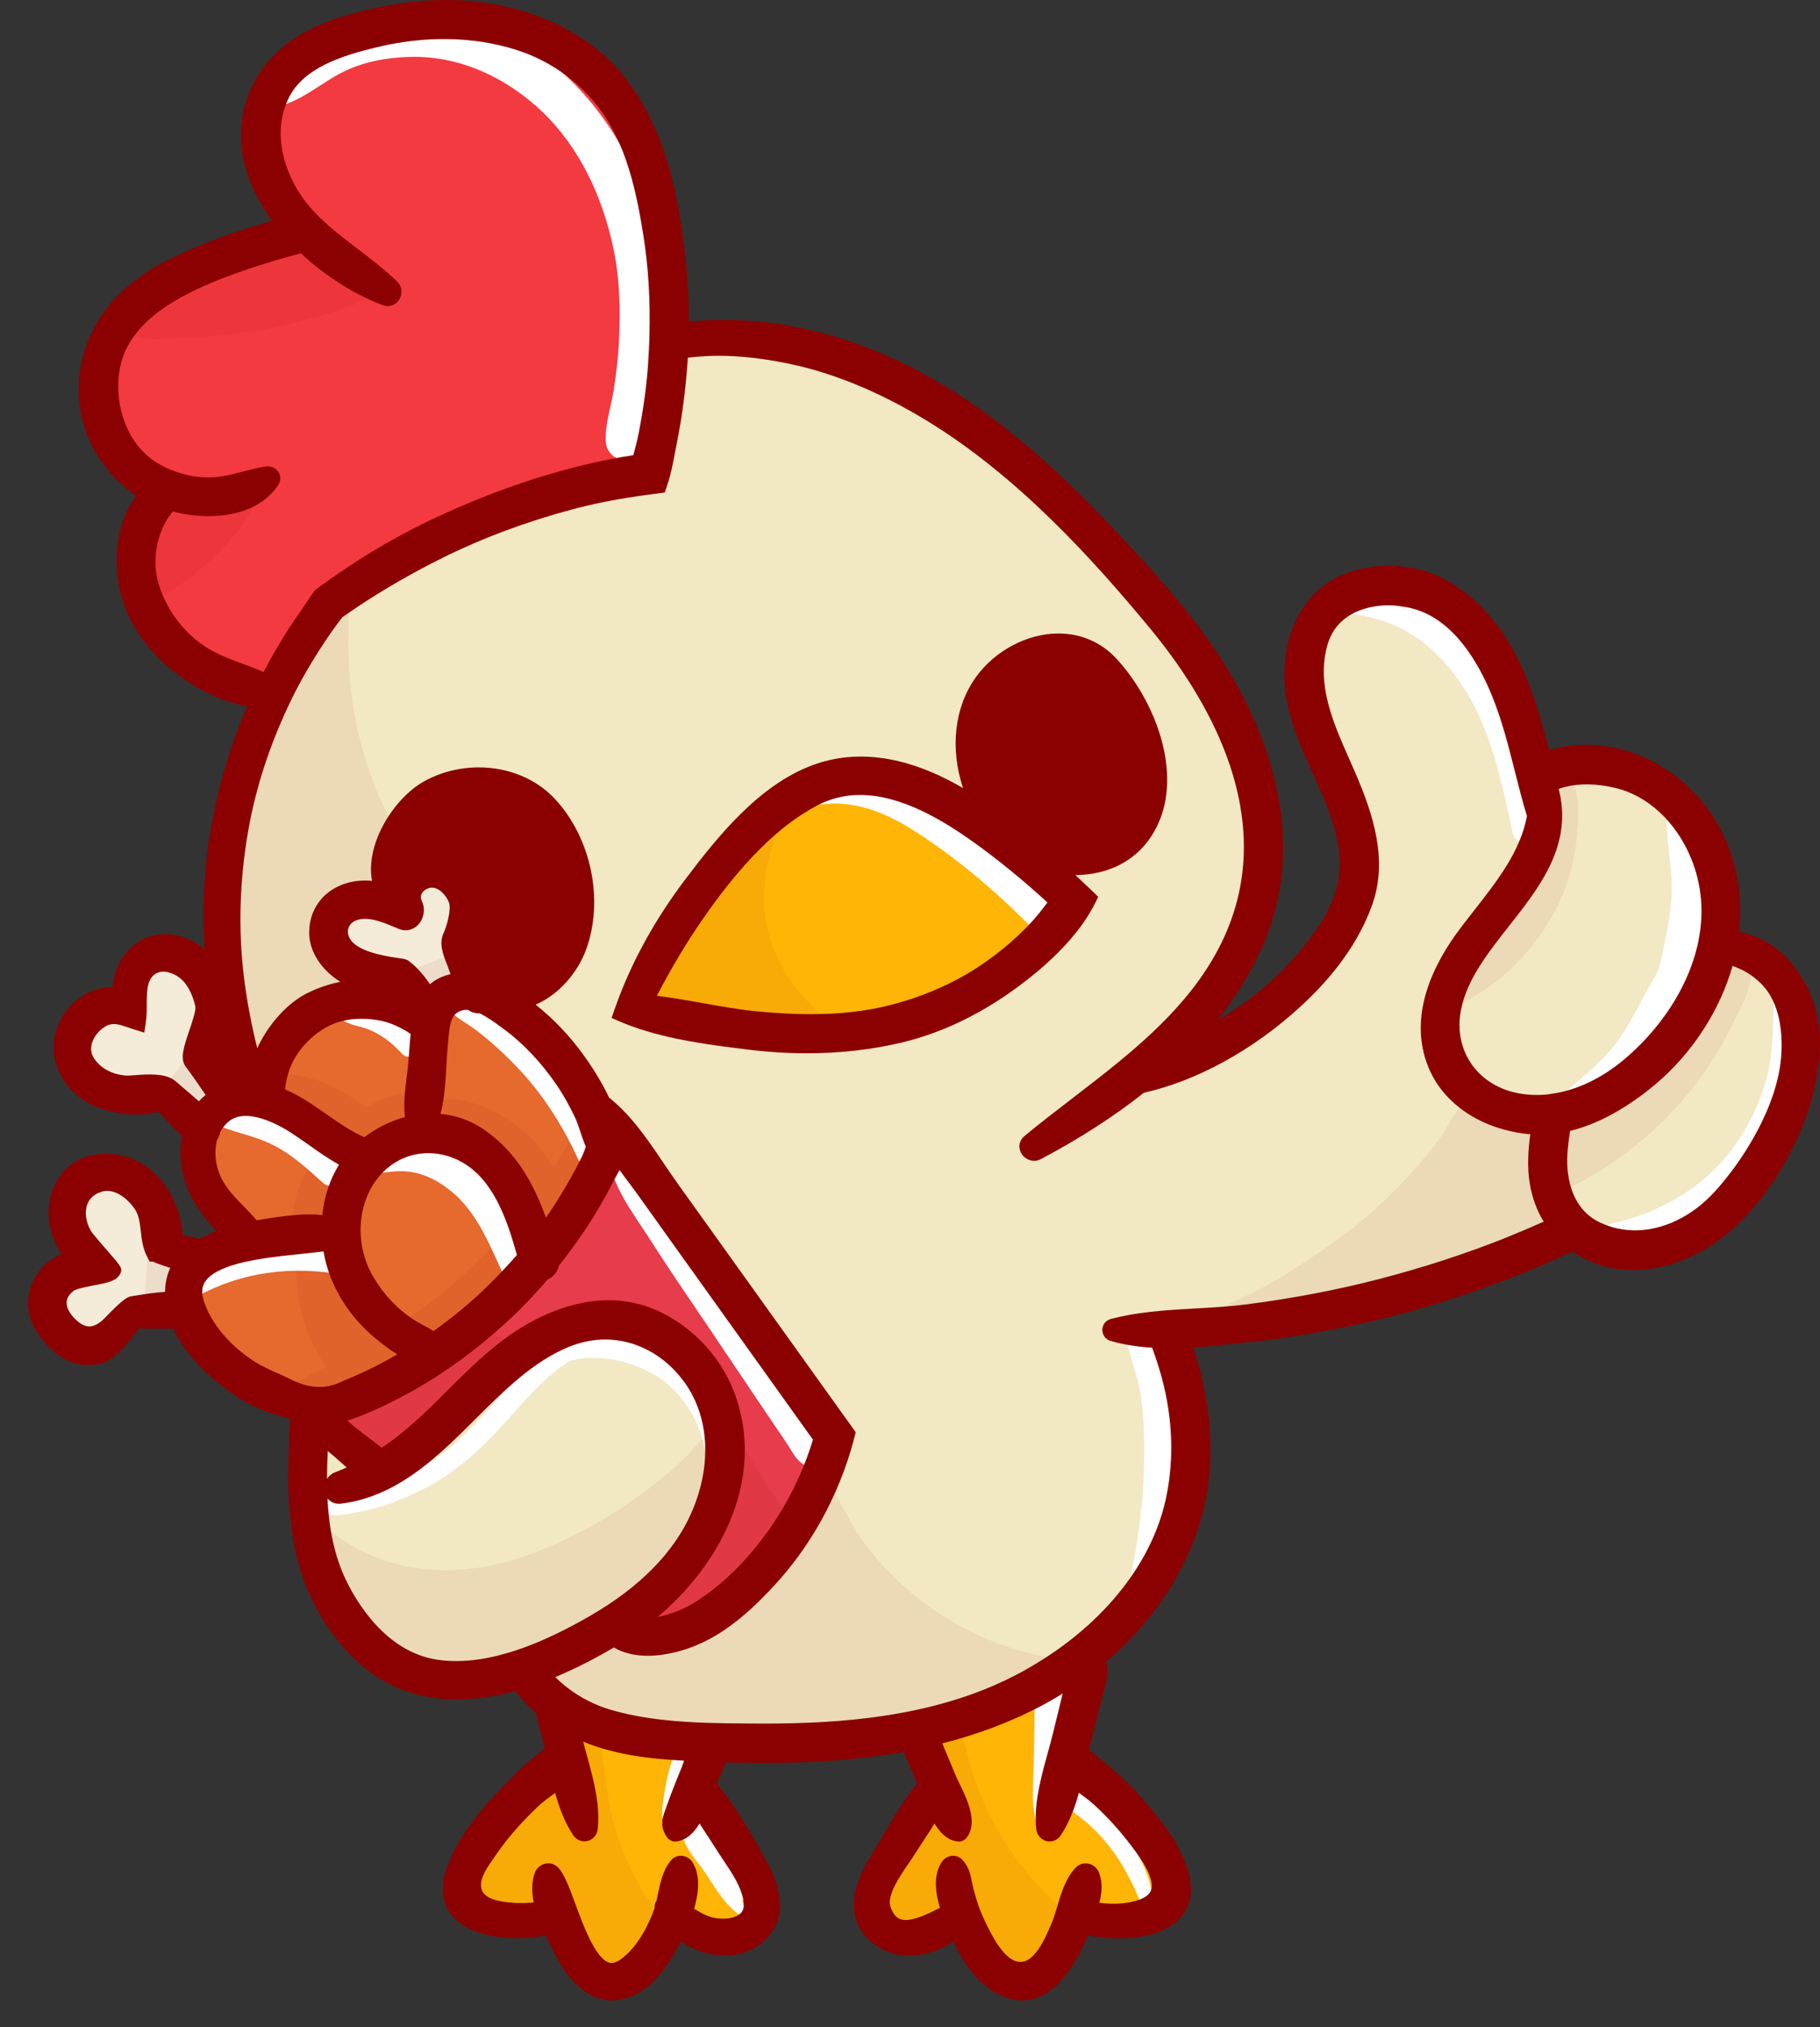 <svg width="53" height="59" viewBox="0 0 53 59" fill="none" xmlns="http://www.w3.org/2000/svg">
<rect x="0" y="0" width="53" height="59" fill="#333333" stroke="none"/>
<path d="M5.344 36.765C5.106 37.086 5.035 37.467 5.084 37.857V37.858C4.683 37.844 4.242 37.928 3.87 37.986C3.766 38.003 3.4 38.378 3.252 38.533C2.844 38.956 2.417 38.988 2.002 38.574C1.623 38.194 1.529 37.715 1.996 37.36C2.24 37.174 3.177 37.137 3.263 36.969C3.276 36.946 2.527 36.133 2.426 35.958C2.099 35.387 2.188 34.667 2.865 34.444C3.373 34.276 3.864 34.636 4.135 35.031C4.359 35.357 4.338 35.734 4.399 36.084C4.422 36.215 4.456 36.342 4.52 36.461H4.52C4.614 36.511 4.718 36.548 4.821 36.582C4.877 36.601 4.931 36.618 4.985 36.638C5.104 36.681 5.224 36.724 5.344 36.765Z" fill="#F4EBD8"/>
<path d="M6.351 31.94C6.181 32.032 6.028 32.16 5.903 32.326C5.876 32.361 5.851 32.398 5.827 32.435C5.623 32.242 5.144 31.839 4.933 31.658C4.672 31.436 3.875 31.58 3.669 31.567C3.2 31.535 2.754 31.323 2.507 30.923C2.221 30.46 2.518 29.902 2.932 29.654C3.207 29.489 3.453 29.538 3.696 29.618C3.794 29.651 3.891 29.687 3.99 29.717C4.022 29.502 4.011 29.279 4.014 29.057C4.017 28.942 4.023 28.829 4.04 28.715C4.147 28.029 4.749 27.842 5.308 28.195C5.663 28.419 5.849 28.837 5.941 29.226C6.031 29.612 5.441 30.653 5.614 30.884C5.871 31.23 6.11 31.585 6.351 31.94Z" fill="#F4EBD8"/>
<path d="M13.291 28.058C13.353 28.229 13.414 28.399 13.48 28.568C13.279 28.575 13.083 28.618 12.912 28.701C12.74 28.785 12.592 28.911 12.485 29.086C12.292 28.734 12.041 28.398 11.749 28.178C11.685 28.128 10.374 28.084 9.987 27.486C9.737 27.098 9.906 26.656 10.34 26.526C10.801 26.387 11.293 26.622 11.71 26.795C11.983 26.91 12.159 26.557 12.055 26.347C11.899 26.03 12.076 25.721 12.393 25.609C12.802 25.465 13.172 25.818 13.313 26.159C13.465 26.524 13.178 27.223 13.167 27.244C13.033 27.491 13.203 27.815 13.291 28.058Z" fill="#F4EBD8"/>
<path d="M12.1 39.406C11.988 39.476 11.876 39.544 11.762 39.612C11.248 39.917 10.71 40.186 10.157 40.408C9.986 40.476 9.349 40.884 8.373 40.393C8.015 40.213 7.637 40.081 7.299 39.867C6.602 39.429 5.928 38.728 5.684 37.93C5.553 37.501 5.672 37.189 5.941 36.959C6.094 36.827 6.296 36.721 6.529 36.636C7.455 36.295 8.869 36.263 9.644 36.13C9.683 36.508 9.777 36.879 9.925 37.215C10.199 37.838 10.619 38.368 11.148 38.796C11.397 38.997 11.743 39.257 12.1 39.406Z" fill="#E6692E"/>
<path d="M10.258 33.801C9.844 34.325 9.643 34.998 9.629 35.675C9.094 35.539 8.453 35.634 7.948 35.706C7.756 35.735 7.563 35.765 7.372 35.803H7.371C7.033 35.37 6.564 35.018 6.28 34.532C6.024 34.092 5.933 33.536 6.088 33.058C6.129 33.011 6.154 32.949 6.156 32.886C6.214 32.762 6.292 32.645 6.39 32.539C6.646 32.263 6.981 32.192 7.326 32.231C7.378 32.236 7.431 32.245 7.484 32.255C7.56 32.27 7.637 32.29 7.712 32.314C7.812 32.345 7.911 32.382 8.006 32.425C8.237 32.524 8.451 32.646 8.627 32.76C9.178 33.114 9.665 33.533 10.258 33.801Z" fill="#E6692E"/>
<path d="M12.234 29.977C12.188 30.327 12.175 30.683 12.142 31.027C12.092 31.555 11.953 32.188 12.092 32.715C11.572 32.809 11.069 33.052 10.652 33.4C9.725 33.046 9.038 32.282 8.117 31.914C8.087 31.902 8.056 31.89 8.025 31.881V31.88C8.041 31.631 8.076 31.383 8.158 31.127C8.355 30.5 8.821 29.988 9.385 29.668C9.906 29.374 10.553 29.341 11.127 29.453C11.436 29.515 11.721 29.644 11.991 29.806C12.087 29.864 12.161 29.926 12.234 29.977Z" fill="#E6692E"/>
<path d="M13.737 33.697C14.679 34.329 15.045 35.539 15.34 36.591C15.025 36.962 14.69 37.318 14.34 37.658C13.811 38.173 13.237 38.638 12.628 39.057C12.401 38.89 12.123 38.774 11.891 38.622C11.397 38.299 10.984 37.852 10.677 37.351C10.056 36.338 10.076 34.939 10.876 34.034C11.628 33.184 12.82 33.082 13.737 33.697Z" fill="#E6692E"/>
<path d="M14.007 29.229C14.299 29.349 14.578 29.564 14.796 29.721C15.433 30.182 15.98 30.784 16.424 31.429C16.634 31.734 16.809 32.059 16.971 32.39C17.118 32.693 17.188 33.06 17.344 33.364C17.288 33.514 17.238 33.662 17.179 33.783C16.949 34.259 16.683 34.715 16.4 35.16C16.216 35.449 16.02 35.731 15.812 36.004C15.453 34.859 14.962 33.772 13.919 33.074C13.467 32.772 12.964 32.65 12.464 32.673C12.752 32.023 12.711 31.109 12.781 30.437C12.832 29.945 12.799 29.337 13.373 29.163C13.493 29.127 13.616 29.125 13.741 29.147C13.774 29.182 13.819 29.21 13.876 29.226C13.917 29.237 13.961 29.236 14.005 29.228H14.006C14.007 29.229 14.007 29.229 14.007 29.229Z" fill="#E6692E"/>
<path d="M20.79 37.427C21.846 38.903 22.902 40.38 23.959 41.856C23.619 43.025 23.06 44.12 22.297 45.087C21.757 45.771 21.112 46.395 20.372 46.858C20.002 47.09 19.595 47.242 19.168 47.329C18.892 47.386 18.617 47.372 18.342 47.352C20.419 45.94 22.022 43.421 21.221 40.854C20.876 39.754 20.027 38.808 18.969 38.357C17.799 37.857 16.54 38.16 15.476 38.769C14.479 39.339 13.68 40.195 12.872 40.995C12.308 41.553 11.741 42.052 11.104 42.46C10.818 42.235 10.525 42.019 10.239 41.796C10.048 41.649 9.804 41.398 9.546 41.249C9.697 41.21 9.841 41.163 9.972 41.123C10.559 40.941 11.121 40.668 11.662 40.381C12.711 39.825 13.676 39.112 14.552 38.314C14.994 37.912 15.406 37.479 15.79 37.023C15.916 36.988 16.023 36.887 16.02 36.745C16.282 36.419 16.529 36.083 16.764 35.739C17.091 35.259 17.381 34.754 17.646 34.239C17.737 34.062 17.888 33.818 18.007 33.562C18.288 33.968 18.597 34.358 18.869 34.74C19.506 35.636 20.149 36.531 20.79 37.427Z" fill="#E63C4B"/>
<path d="M21.913 55.334C22.007 56.087 21.148 56.206 20.628 56.048C20.366 55.969 20.14 55.815 19.903 55.679C20.07 55.196 20.159 54.67 19.942 54.339C19.9 54.274 19.801 54.249 19.745 54.312C19.494 54.594 19.45 55.065 19.354 55.46C19.332 55.47 19.316 55.492 19.327 55.517C19.329 55.522 19.332 55.527 19.334 55.533C19.32 55.583 19.305 55.633 19.288 55.679C19.078 56.26 18.721 56.897 18.206 57.256C17.44 57.789 16.965 56.716 16.602 55.753L16.5 55.477C16.42 55.263 16.346 55.063 16.274 54.9C16.203 54.737 16.135 54.61 16.067 54.539C15.985 54.453 15.854 54.503 15.818 54.604C15.712 54.899 15.758 55.248 15.867 55.596C15.636 55.632 15.408 55.653 15.176 55.653C14.965 55.653 14.75 55.636 14.532 55.596C14.126 55.521 13.756 55.331 13.747 54.866C13.738 54.485 14.064 54.084 14.269 53.786C14.613 53.287 15.025 52.836 15.461 52.418C15.717 52.173 16.029 51.972 16.323 51.759C16.453 52.303 16.617 52.843 16.909 53.276C16.983 53.387 17.134 53.337 17.147 53.211C17.212 52.596 17.049 51.927 16.874 51.291C16.827 51.121 16.78 50.954 16.736 50.791C16.712 50.699 16.687 50.606 16.666 50.517C16.642 50.417 16.617 50.318 16.593 50.218C16.654 50.253 16.716 50.285 16.778 50.316C17.845 50.848 19.08 50.957 20.276 51.004C20.203 51.21 20.144 51.413 20.083 51.56C19.929 51.931 19.782 52.303 19.648 52.68C19.559 52.931 19.472 53.107 19.633 53.324C19.64 53.334 19.651 53.344 19.664 53.342C19.988 53.3 20.194 52.903 20.347 52.521C20.556 52.916 20.823 53.287 21.059 53.663C21.377 54.173 21.835 54.724 21.913 55.334Z" fill="#FFB506"/>
<path d="M33.314 53.787C33.75 54.395 34.19 55.248 33.2 55.56C32.706 55.717 32.182 55.685 31.675 55.596C31.79 55.275 31.879 54.926 31.764 54.605C31.728 54.503 31.597 54.453 31.514 54.54C31.282 54.781 31.166 55.131 31.062 55.479C31.027 55.594 30.994 55.71 30.957 55.821C30.925 55.918 30.892 56.01 30.855 56.097C30.637 56.601 30.263 57.489 29.576 57.35C29.005 57.233 28.619 56.398 28.399 55.931C28.34 55.805 28.289 55.675 28.244 55.544C28.232 55.514 28.223 55.482 28.212 55.452C28.166 55.308 28.126 55.163 28.088 55.017C28.017 54.747 28.025 54.524 27.837 54.312C27.78 54.248 27.681 54.273 27.64 54.338C27.419 54.675 27.52 55.196 27.686 55.663C26.972 56.019 26.048 56.565 25.693 55.609C25.481 55.042 26.137 54.28 26.416 53.833C26.685 53.403 26.997 52.975 27.233 52.521C27.387 52.903 27.594 53.301 27.916 53.342C27.93 53.344 27.941 53.334 27.948 53.324C28.238 52.933 27.736 52.134 27.575 51.745C27.436 51.411 27.298 51.078 27.156 50.745C27.127 50.68 27.105 50.619 27.082 50.564C28.07 50.332 29.034 50.005 29.955 49.547C30.44 49.306 30.908 49.026 31.351 48.709C31.318 48.829 31.295 48.962 31.259 49.108C31.142 49.578 31.029 50.047 30.915 50.517C30.893 50.606 30.868 50.698 30.844 50.79C30.8 50.954 30.753 51.121 30.706 51.292C30.533 51.928 30.368 52.595 30.433 53.211C30.447 53.337 30.598 53.387 30.672 53.276C30.965 52.842 31.13 52.299 31.259 51.753C31.511 51.933 31.773 52.105 31.994 52.301C32.49 52.742 32.928 53.249 33.314 53.787Z" fill="#FFB506"/>
<path d="M30.85 26.237C30.653 26.498 30.461 26.761 30.238 27.003C29.856 27.419 29.426 27.792 28.97 28.125C28.068 28.785 27.038 29.242 25.956 29.515C24.677 29.836 23.335 29.823 22.03 29.699C20.936 29.595 19.825 29.296 18.72 29.206C19.167 28.321 19.658 27.463 20.225 26.642C21.116 25.348 22.269 23.948 23.683 23.21C25.319 22.354 27.119 23.321 28.464 24.274C29.301 24.869 30.096 25.531 30.85 26.237Z" fill="#FFB506"/>
<path d="M20.115 40.044C21.003 41.239 20.951 42.807 20.378 44.123C19.772 45.514 18.585 46.526 17.296 47.269C16.729 47.594 16.091 47.922 15.425 48.172C15.227 48.246 15.028 48.313 14.826 48.371C14.114 48.577 13.384 48.673 12.686 48.564C11.36 48.361 10.391 47.253 9.84 46.106C9.194 44.759 9.212 43.176 9.315 41.706C9.492 41.883 9.718 42.038 9.867 42.167C10.098 42.368 10.326 42.575 10.558 42.778C10.331 42.898 10.093 43.006 9.843 43.101C9.641 43.178 9.649 43.542 9.899 43.51C10.308 43.458 10.686 43.343 11.04 43.184C11.236 43.096 11.425 42.995 11.607 42.881C13.336 41.815 14.551 39.752 16.455 38.969C17.826 38.404 19.247 38.877 20.115 40.044Z" fill="#F2E8C4"/>
<path d="M51.465 28.443C52.051 29.022 52.183 29.926 52.133 30.708C52.041 32.175 51.101 33.792 50.127 34.859C49.213 35.863 47.795 36.424 46.504 35.829C46.488 35.822 46.474 35.815 46.458 35.808C46.24 35.702 46.059 35.563 45.913 35.397C45.584 35.029 45.423 34.534 45.384 34.02C45.358 33.653 45.403 33.279 45.458 32.917C45.469 32.843 45.483 32.771 45.494 32.703C46.431 32.517 47.313 31.97 48.022 31.376C49.112 30.463 49.942 29.173 50.268 27.79C50.71 27.902 51.106 28.088 51.465 28.443Z" fill="#F2E8C4"/>
<path d="M49.488 24.889C49.839 25.748 49.885 26.628 49.709 27.471C49.695 27.539 49.68 27.608 49.662 27.676C49.336 28.979 48.491 30.179 47.455 31.045C46.876 31.529 46.173 31.91 45.431 32.06L45.089 32.113L45.082 32.114C44.765 32.146 44.444 32.133 44.126 32.067C42.809 31.796 42.031 30.648 42.293 29.335C42.652 27.532 44.651 26.226 45.129 24.486C45.257 24.021 45.276 23.527 45.126 22.983C45.103 22.897 45.032 22.858 44.959 22.858C45.006 22.835 45.055 22.814 45.103 22.794C45.239 22.738 45.377 22.688 45.526 22.651C46.038 22.522 46.584 22.56 47.093 22.679C48.22 22.944 49.06 23.843 49.488 24.889Z" fill="#F2E8C4"/>
<path d="M18.993 6.813C19.15 7.801 19.2 8.804 19.171 9.803C19.168 9.955 19.162 10.108 19.153 10.26C19.146 10.407 19.136 10.555 19.126 10.703C19.077 11.37 18.977 12.03 18.85 12.685C18.797 12.95 18.723 13.214 18.651 13.478C16.612 13.775 14.59 14.463 12.769 15.316C11.897 15.724 11.058 16.2 10.255 16.733C9.95 16.936 9.651 17.146 9.358 17.365C9.201 17.578 9.063 17.805 8.931 17.99C8.716 18.293 8.515 18.606 8.327 18.926C8.138 19.244 7.962 19.569 7.795 19.899C7.667 19.835 7.538 19.781 7.407 19.728C7.329 19.696 7.249 19.667 7.17 19.637C7.085 19.605 7 19.576 6.916 19.543C6.852 19.52 6.79 19.497 6.728 19.473C6.447 19.366 6.169 19.247 5.906 19.084C5.228 18.664 4.715 18.015 4.436 17.27C4.175 16.57 4.222 15.807 4.555 15.141C4.655 14.938 4.792 14.759 4.947 14.596C5.95 14.898 7.32 14.851 7.888 13.967C7.935 13.893 7.858 13.823 7.786 13.834C7.245 13.919 6.753 14.125 6.195 14.152C5.986 14.163 5.775 14.149 5.569 14.115C5.299 14.069 5.034 13.988 4.785 13.876C4.706 13.842 4.631 13.805 4.557 13.764C3.461 13.174 3.01 11.826 3.238 10.653C3.496 9.33 4.728 8.579 5.866 8.074C6.513 7.786 7.193 7.562 7.87 7.354C8.191 7.255 8.513 7.168 8.838 7.085C9.564 7.793 10.441 8.345 11.243 8.641C11.389 8.695 11.493 8.489 11.39 8.389C10.829 7.841 10.175 7.415 9.577 6.916H9.576C9.382 6.754 9.194 6.585 9.017 6.402C8.955 6.338 8.894 6.273 8.835 6.206C8.042 5.299 7.621 3.919 8.15 2.783C8.639 1.734 9.917 1.356 10.947 1.113C12.308 0.789 13.741 0.776 15.082 1.193C16.22 1.548 17.204 2.279 17.852 3.277C18.534 4.321 18.801 5.602 18.993 6.813Z" fill="#F33A40"/>
<path d="M11.292 28.855C10.545 28.671 9.756 28.796 9.073 29.133C8.317 29.506 7.635 30.458 7.473 31.405C7.394 31.14 7.314 30.878 7.247 30.614C7.071 29.914 6.935 29.205 6.846 28.488C6.664 27.03 6.717 25.574 6.97 24.128C7.208 22.774 7.656 21.46 8.259 20.226C8.54 19.649 8.867 19.097 9.22 18.561C9.397 18.292 9.587 18.03 9.784 17.774C9.941 17.664 10.101 17.555 10.26 17.448C11.069 16.908 11.914 16.427 12.785 15.995C13.996 15.394 15.27 14.931 16.575 14.58C17.21 14.409 17.848 14.285 18.489 14.191C18.512 14.187 18.535 14.184 18.557 14.18C18.758 14.15 18.96 14.123 19.162 14.098C19.241 13.871 19.299 13.632 19.347 13.394C19.398 13.146 19.441 12.9 19.486 12.665C19.625 11.956 19.709 11.235 19.762 10.513C19.77 10.401 19.777 10.289 19.783 10.176C20.075 10.14 20.37 10.111 20.668 10.1C21.409 10.075 22.149 10.161 22.876 10.3C24.367 10.588 25.775 11.206 27.071 11.989C29.631 13.535 31.785 15.822 33.679 18.11C35.658 20.498 37.191 23.583 36.149 26.713C35.522 28.595 34.165 29.95 32.672 31.166H32.672C32.442 31.354 32.208 31.538 31.974 31.721H31.973C31.306 32.241 30.63 32.744 29.997 33.267C29.855 33.383 30.035 33.588 30.184 33.51C31.226 32.961 32.255 32.317 33.196 31.566H33.196C34.865 31.202 36.434 30.255 37.671 29.131C38.536 28.344 39.307 27.381 39.709 26.273C40.159 25.033 39.722 23.733 39.225 22.585C38.696 21.362 38.029 20.107 38.397 18.739C38.743 17.454 40.16 17.149 41.288 17.486C42.494 17.846 43.254 19.076 43.699 20.173C43.996 20.906 44.187 21.676 44.382 22.443C44.434 22.651 44.487 22.86 44.542 23.066C44.602 23.292 44.664 23.517 44.734 23.739C44.506 25.076 43.546 26.1 42.728 27.183C41.922 28.251 41.291 29.662 41.846 30.988C42.289 32.046 43.393 32.62 44.482 32.748C44.605 32.763 44.729 32.769 44.853 32.769C44.842 32.849 44.834 32.928 44.824 33.005C44.762 33.477 44.724 33.96 44.807 34.431C44.89 34.903 45.069 35.32 45.343 35.669C44.885 35.88 44.422 36.078 43.953 36.266C42.747 36.752 41.507 37.148 40.249 37.476C38.959 37.812 37.64 38.056 36.318 38.227C35.615 38.317 34.881 38.335 34.156 38.386C33.941 38.402 33.726 38.421 33.513 38.445C33.136 38.488 32.767 38.55 32.408 38.645C32.34 38.663 32.343 38.76 32.408 38.779C32.828 38.902 33.276 38.959 33.731 38.976C33.83 39.231 33.919 39.49 33.999 39.752C34.391 41.026 34.485 42.38 34.202 43.686C33.701 45.98 31.912 47.77 29.916 48.87C27.491 50.208 24.614 50.45 21.897 50.428C21.64 50.425 21.381 50.424 21.121 50.419C20.942 50.416 20.762 50.412 20.582 50.405C19.6 50.373 18.615 50.285 17.68 50.007C17.206 49.866 16.768 49.641 16.379 49.343C16.254 49.249 16.135 49.146 16.021 49.037C15.912 48.934 15.819 48.822 15.735 48.705C15.88 48.651 16.023 48.593 16.165 48.533C16.772 48.274 17.353 47.963 17.881 47.645C18.496 48.115 19.487 47.93 20.15 47.66C21.033 47.302 21.778 46.602 22.412 45.908C23.293 44.943 23.96 43.79 24.39 42.556C24.397 42.535 24.405 42.514 24.412 42.492C24.453 42.371 24.491 42.251 24.528 42.129C24.567 42 24.602 41.871 24.635 41.741C24.475 41.517 24.314 41.291 24.153 41.067C23.209 39.75 22.265 38.432 21.321 37.115C20.72 36.276 20.119 35.437 19.518 34.597C19.079 33.983 18.645 33.259 18.118 32.671C18.104 32.657 18.092 32.642 18.079 32.629C17.913 32.447 17.737 32.28 17.55 32.135C17.543 32.129 17.535 32.123 17.526 32.119C17.323 31.673 17.064 31.256 16.777 30.858C16.307 30.205 15.724 29.631 15.063 29.17C15.242 29.114 15.413 29.041 15.549 28.978C16.131 28.711 16.608 28.135 16.825 27.541C17.318 26.178 16.951 24.497 15.971 23.438C15.088 22.485 13.565 22.362 12.466 22.976C11.583 23.469 10.689 24.969 11.219 25.978C10.832 25.872 10.436 25.843 10.043 25.998C9.553 26.193 9.264 26.617 9.261 27.136C9.252 28.12 10.637 28.968 11.52 28.533C11.582 28.692 11.666 28.842 11.751 28.992C11.585 28.932 11.424 28.888 11.292 28.855ZM33.487 23.872C34.155 22.416 33.346 20.483 32.343 19.376C31.271 18.192 29.468 18.697 28.631 19.858C27.836 20.962 27.982 22.489 28.639 23.64C28.635 23.637 28.632 23.634 28.628 23.631C27.217 22.631 25.459 21.878 23.744 22.519C22.232 23.084 21.069 24.546 20.131 25.794C19.357 26.825 18.699 27.968 18.244 29.181C18.205 29.283 18.169 29.385 18.132 29.488C18.255 29.541 18.38 29.59 18.507 29.634C19.56 30.014 20.751 30.163 21.836 30.296C23.261 30.47 24.717 30.432 26.118 30.111C27.255 29.851 28.332 29.329 29.282 28.661C30 28.155 30.801 27.474 31.337 26.703C31.461 26.526 31.57 26.343 31.661 26.158L31.652 26.149L31.556 26.058L31.232 25.753C31.007 25.545 30.779 25.341 30.547 25.142C31.715 25.372 32.937 25.074 33.487 23.872Z" fill="#F2E8C4"/>
<g opacity="0.25">
<path opacity="0.25" d="M51.735 27.951C51.372 27.615 50.86 27.369 50.355 27.352C50.502 26.405 50.409 25.428 49.998 24.511C49.143 22.597 46.902 21.411 44.937 22.17C44.435 20.269 43.919 18.338 42.171 17.215C41.316 16.665 40.151 16.573 39.218 16.959C38.142 17.403 37.675 18.491 37.663 19.599C37.648 20.934 38.397 22.146 38.877 23.347C39.186 24.123 39.375 24.947 39.206 25.776C39.056 26.512 38.598 27.176 38.135 27.75C37.088 29.047 35.782 29.919 34.338 30.55C35.208 29.684 35.946 28.697 36.467 27.577C36.765 26.938 36.95 26.285 37.04 25.627C37.335 23.457 36.586 21.248 35.381 19.37C34.57 18.106 33.557 16.979 32.539 15.88C31.534 14.795 30.475 13.757 29.323 12.826C27.093 11.02 24.454 9.715 21.551 9.579C20.987 9.553 20.384 9.567 19.803 9.663C19.827 8.402 19.703 7.139 19.465 5.9C19.206 4.566 18.739 3.269 17.843 2.228C16.99 1.237 15.72 0.643 14.457 0.393C13.022 0.107 11.506 0.297 10.114 0.705C8.965 1.042 7.936 1.678 7.486 2.829C6.968 4.151 7.468 5.487 8.365 6.567C8.083 6.641 7.805 6.724 7.527 6.809C6.703 7.062 5.887 7.367 5.11 7.742C3.764 8.394 2.729 9.462 2.569 10.992C2.426 12.351 3.161 13.697 4.346 14.344C4.247 14.47 4.163 14.593 4.095 14.699C3.636 15.422 3.573 16.308 3.751 17.126C3.946 18.026 4.548 18.812 5.263 19.369C5.563 19.603 5.941 19.84 6.344 20.017C6.397 20.04 6.448 20.063 6.501 20.084C6.53 20.095 6.558 20.107 6.587 20.116C6.673 20.149 6.76 20.177 6.846 20.202C7.098 20.275 7.352 20.316 7.595 20.314C7.052 21.478 6.666 22.714 6.431 23.977C6.157 25.432 6.127 26.943 6.292 28.412C6.049 28.002 5.654 27.644 5.236 27.511C4.194 27.184 3.488 28.07 3.53 28.974C3.336 28.967 3.146 28.984 2.992 29.013C2.375 29.13 1.853 29.777 1.826 30.397C1.797 31.049 2.175 31.576 2.734 31.89C3.176 32.139 4.146 32.31 4.686 32.039C4.739 32.102 4.795 32.163 4.853 32.224C5.09 32.476 5.329 32.739 5.589 32.97C5.458 33.446 5.503 33.966 5.683 34.435C5.878 34.948 6.312 35.54 6.814 35.934C6.508 36.02 6.211 36.133 5.929 36.281C5.902 36.295 5.876 36.31 5.85 36.325C5.608 36.265 5.362 36.209 5.118 36.157C5.094 36.152 5.07 36.147 5.045 36.142C5.124 35.607 4.818 34.898 4.526 34.545C4.065 33.986 3.425 33.72 2.709 33.878C1.975 34.04 1.617 34.769 1.681 35.463C1.714 35.825 1.908 36.28 2.196 36.613C2.013 36.669 1.838 36.743 1.681 36.845C1.524 36.946 1.387 37.075 1.282 37.241C0.96 37.747 1.023 38.306 1.394 38.771C1.787 39.265 2.25 39.586 2.898 39.427C3.322 39.323 3.898 38.392 3.925 38.392C4.158 38.407 4.394 38.409 4.629 38.406C4.823 38.403 5.025 38.418 5.22 38.392C5.338 38.709 5.522 39.016 5.744 39.284C6.173 39.803 6.679 40.227 7.26 40.566C7.618 40.776 7.987 40.892 8.364 40.999C8.487 41.034 8.611 41.069 8.736 41.105C8.727 41.182 8.719 41.258 8.713 41.335C8.701 41.458 8.693 41.581 8.686 41.705C8.672 41.984 8.666 42.261 8.657 42.534C8.629 43.339 8.683 44.142 8.829 44.933C9.055 46.16 9.664 47.316 10.581 48.165C11.877 49.366 13.527 49.383 15.105 48.915C15.302 49.207 15.555 49.472 15.832 49.701C15.914 50.026 15.997 50.352 16.079 50.677C16.108 50.789 16.134 50.905 16.16 51.024C15.596 51.358 15.067 51.932 14.667 52.352C14.188 52.854 13.715 53.44 13.411 54.081C13.351 54.206 13.297 54.334 13.251 54.465C12.677 56.094 14.77 56.336 16.037 56.035C16.037 56.035 16.037 56.035 16.038 56.035C16.178 56.355 16.344 56.655 16.469 56.894C16.758 57.447 17.317 58.084 18.017 57.942C18.747 57.794 19.186 57.142 19.523 56.528C19.587 56.41 19.662 56.261 19.737 56.097C20.413 56.736 21.584 56.923 22.215 56.148C22.647 55.62 22.421 54.902 22.135 54.37C21.989 54.099 21.834 53.818 21.668 53.537C21.351 52.993 20.998 52.452 20.618 51.993C20.603 51.975 20.588 51.961 20.572 51.949C20.706 51.641 20.842 51.334 20.974 51.025C21.027 51.027 21.082 51.028 21.135 51.03C22.911 51.087 24.725 51.03 26.474 50.694C26.492 50.746 26.517 50.803 26.546 50.871C26.699 51.232 26.857 51.589 27.014 51.948C26.998 51.96 26.982 51.974 26.967 51.993C26.758 52.245 26.569 52.519 26.39 52.801C26.093 53.268 25.824 53.76 25.54 54.219C25.199 54.771 24.9 55.572 25.37 56.148C26.003 56.925 27.183 56.735 27.858 56.091C27.902 56.195 27.946 56.29 27.984 56.373C28.29 57.042 28.804 57.787 29.569 57.942C30.227 58.076 30.732 57.524 31.043 57.024C31.169 56.821 31.275 56.604 31.371 56.381C31.435 56.323 31.474 56.23 31.472 56.137C31.487 56.1 31.502 56.065 31.516 56.028C32.724 56.335 34.751 56.176 34.374 54.627C34.175 53.809 33.581 53.097 33.034 52.478C32.763 52.171 32.463 51.89 32.151 51.624C32.114 51.592 32.077 51.559 32.039 51.528C31.848 51.368 31.642 51.186 31.421 51.04C31.449 50.916 31.477 50.795 31.507 50.677C31.624 50.209 31.744 49.74 31.86 49.272C31.951 48.908 32.086 48.639 31.91 48.298C31.908 48.294 31.906 48.291 31.904 48.286C33.215 47.204 34.244 45.787 34.725 44.143C35.109 42.825 35.041 41.415 34.734 40.091C34.645 39.711 34.528 39.338 34.393 38.972C35.05 38.948 35.71 38.867 36.321 38.804C37.641 38.669 38.947 38.43 40.236 38.114C41.559 37.789 42.856 37.364 44.121 36.862C44.694 36.635 45.26 36.386 45.819 36.126C45.921 36.204 46.031 36.275 46.147 36.339C47.62 37.151 49.345 36.498 50.458 35.408C51.727 34.167 52.73 32.156 52.74 30.369C52.744 29.467 52.4 28.57 51.735 27.951ZM5.583 30.732C5.575 30.735 5.568 30.739 5.559 30.745C5.375 30.86 5.246 31.059 5.107 31.223C5.011 31.338 4.902 31.462 4.835 31.601C4.512 31.465 3.853 31.579 3.668 31.566C3.199 31.535 2.753 31.322 2.506 30.922C2.22 30.46 2.517 29.901 2.931 29.653C3.206 29.488 3.451 29.538 3.695 29.617C3.793 29.65 3.889 29.686 3.989 29.717C4.021 29.502 4.01 29.279 4.013 29.056C4.015 28.941 4.022 28.828 4.039 28.715C4.146 28.029 4.748 27.841 5.307 28.195C5.662 28.418 5.848 28.836 5.94 29.226C6.017 29.555 5.601 30.359 5.583 30.732ZM4.274 36.94C4.251 37.269 4.216 37.601 4.216 37.931C4.095 37.949 3.978 37.969 3.867 37.986C3.763 38.003 3.398 38.378 3.249 38.533C2.841 38.956 2.414 38.988 2 38.574C1.62 38.193 1.527 37.715 1.993 37.36C2.237 37.174 3.174 37.137 3.261 36.969C3.273 36.946 2.525 36.133 2.423 35.958C2.097 35.387 2.185 34.667 2.862 34.444C3.37 34.276 3.862 34.636 4.132 35.031C4.357 35.357 4.335 35.734 4.397 36.084C4.407 36.139 4.42 36.196 4.435 36.251C4.271 36.452 4.294 36.674 4.274 36.94ZM7.408 19.728C7.33 19.695 7.25 19.666 7.17 19.636C7.086 19.605 7.001 19.575 6.917 19.543C6.853 19.52 6.791 19.496 6.729 19.473C6.447 19.366 6.17 19.246 5.907 19.084C5.292 18.702 4.814 18.131 4.523 17.473C5.207 17.102 5.824 16.634 6.368 16.076C6.782 15.653 7.357 15.044 7.432 14.417C7.613 14.301 7.77 14.153 7.89 13.966C7.937 13.892 7.86 13.821 7.788 13.833C7.247 13.918 6.756 14.123 6.198 14.151C5.988 14.162 5.777 14.148 5.571 14.113C5.301 14.067 5.037 13.986 4.787 13.875C4.709 13.84 4.633 13.803 4.56 13.763C3.464 13.173 3.012 11.825 3.24 10.652C3.319 10.245 3.491 9.893 3.724 9.584C3.729 9.595 3.736 9.604 3.743 9.613C4.075 10.004 4.888 9.842 5.354 9.833C6.002 9.819 6.646 9.75 7.286 9.657C7.963 9.557 8.625 9.398 9.28 9.205C9.794 9.052 10.502 8.888 10.924 8.509C11.031 8.556 11.138 8.6 11.244 8.64C11.391 8.694 11.495 8.488 11.392 8.387C10.83 7.839 10.177 7.414 9.579 6.915H9.578C9.383 6.753 9.195 6.583 9.018 6.4C8.956 6.336 8.895 6.271 8.837 6.204C8.044 5.298 7.622 3.917 8.152 2.781C8.64 1.732 9.919 1.355 10.949 1.111C12.309 0.788 13.742 0.774 15.083 1.191C16.222 1.546 17.206 2.277 17.854 3.276C18.533 4.32 18.801 5.601 18.993 6.813C19.149 7.8 19.2 8.804 19.17 9.803C19.167 9.955 19.161 10.108 19.153 10.259C19.146 10.406 19.136 10.554 19.126 10.702C19.076 11.369 18.977 12.029 18.849 12.685C18.797 12.949 18.722 13.213 18.65 13.478C16.612 13.774 14.589 14.463 12.768 15.315C11.897 15.723 11.057 16.199 10.255 16.733C9.95 16.935 9.65 17.145 9.357 17.364C9.201 17.578 9.062 17.804 8.931 17.99C8.716 18.292 8.514 18.605 8.326 18.925C8.137 19.244 7.961 19.569 7.794 19.898C7.668 19.834 7.539 19.779 7.408 19.728ZM12.054 26.347C11.898 26.03 12.075 25.721 12.392 25.609C12.801 25.465 13.171 25.818 13.312 26.159C13.464 26.524 13.178 27.223 13.166 27.244C13.078 27.408 13.122 27.605 13.188 27.79C13.165 27.79 13.14 27.791 13.115 27.799C12.823 27.893 12.539 28.02 12.254 28.134C12.13 28.183 12.001 28.228 11.887 28.297C11.842 28.254 11.795 28.215 11.748 28.179C11.683 28.13 10.372 28.085 9.986 27.488C9.735 27.099 9.904 26.658 10.338 26.527C10.8 26.389 11.292 26.623 11.709 26.797C11.983 26.91 12.158 26.557 12.054 26.347ZM10.877 34.034C11.628 33.184 12.82 33.082 13.738 33.697C14.374 34.124 14.748 34.815 15.014 35.543C14.487 36.166 13.909 36.743 13.299 37.284C12.799 37.725 12.267 38.127 11.715 38.498C11.298 38.19 10.947 37.791 10.677 37.351C10.056 36.339 10.076 34.939 10.877 34.034ZM8.119 31.267C8.131 31.22 8.143 31.174 8.158 31.126C8.355 30.499 8.822 29.987 9.385 29.668C9.906 29.373 10.553 29.34 11.128 29.452C11.437 29.514 11.722 29.644 11.991 29.805C12.088 29.864 12.162 29.926 12.235 29.978C12.189 30.328 12.176 30.684 12.143 31.027C12.118 31.287 12.072 31.572 12.048 31.857C12.014 31.833 11.972 31.818 11.925 31.818C11.496 31.816 11.058 31.988 10.656 32.236C9.947 31.691 9.005 31.218 8.119 31.267ZM14.848 32.617C14.301 32.235 13.369 31.87 12.646 32.029C12.737 31.495 12.731 30.908 12.78 30.437C12.831 29.946 12.799 29.338 13.372 29.164C13.493 29.128 13.616 29.126 13.74 29.147C13.773 29.183 13.819 29.211 13.875 29.226C13.917 29.238 13.961 29.237 14.004 29.229H14.005C14.006 29.229 14.006 29.229 14.006 29.229C14.298 29.349 14.577 29.564 14.794 29.721C15.432 30.181 15.978 30.784 16.422 31.429C16.632 31.734 16.808 32.059 16.97 32.39C16.993 32.44 17.016 32.492 17.037 32.544C17.023 32.56 17.01 32.578 17.001 32.599C16.687 33.054 16.411 33.531 16.123 34C15.809 33.455 15.386 32.992 14.848 32.617ZM6.54 30.035C6.663 30.622 6.832 31.208 7.073 31.741C7.034 31.741 6.996 31.746 6.958 31.751C6.943 31.721 6.92 31.695 6.888 31.672C6.656 31.336 6.402 31.013 6.141 30.699C6.364 30.567 6.485 30.317 6.54 30.035ZM6.28 34.531C6.024 34.091 5.933 33.535 6.088 33.058C6.129 33.01 6.153 32.949 6.155 32.885C6.214 32.761 6.291 32.644 6.39 32.538C6.646 32.262 6.981 32.191 7.326 32.23C7.378 32.235 7.431 32.244 7.484 32.255C7.56 32.269 7.636 32.289 7.711 32.313C7.811 32.344 7.91 32.381 8.006 32.423C8.237 32.522 8.451 32.644 8.627 32.758C8.904 32.937 9.167 33.132 9.435 33.317C9.021 33.829 8.394 34.902 8.556 35.628C8.342 35.648 8.136 35.678 7.947 35.705C7.755 35.733 7.562 35.763 7.372 35.801H7.371C7.033 35.37 6.564 35.017 6.28 34.531ZM8.385 40.397C8.381 40.396 8.376 40.394 8.372 40.392C8.014 40.212 7.637 40.08 7.299 39.866C6.602 39.428 5.928 38.727 5.684 37.929C5.552 37.5 5.671 37.188 5.94 36.958C6.093 36.827 6.296 36.72 6.529 36.635C7.164 36.401 8.026 36.312 8.756 36.237C8.524 36.91 8.655 37.734 8.836 38.392C8.972 38.888 9.202 39.357 9.5 39.779C9.12 39.971 8.743 40.171 8.385 40.397ZM21.031 53.619C21.041 53.634 21.05 53.649 21.06 53.664C21.377 54.173 21.836 54.724 21.913 55.334C22.006 56.087 21.147 56.206 20.628 56.048C20.366 55.969 20.139 55.816 19.902 55.679C20.07 55.196 20.158 54.67 19.942 54.339C19.899 54.274 19.8 54.249 19.744 54.312C19.494 54.594 19.45 55.065 19.353 55.46C19.332 55.471 19.316 55.492 19.326 55.517C19.328 55.522 19.332 55.527 19.333 55.533C19.319 55.583 19.305 55.633 19.287 55.679C19.269 55.727 19.251 55.776 19.232 55.824C19.075 55.545 18.862 55.288 18.699 55.016C18.414 54.54 18.191 54.031 18.005 53.511C17.665 52.553 17.64 51.579 17.467 50.595C18.36 50.889 19.33 50.965 20.277 51.003C20.203 51.209 20.145 51.413 20.083 51.559C19.929 51.93 19.783 52.302 19.648 52.68C19.559 52.93 19.472 53.106 19.633 53.324C19.64 53.333 19.651 53.344 19.664 53.341C19.988 53.3 20.195 52.903 20.347 52.521C20.549 52.9 20.803 53.258 21.031 53.619ZM19.952 42.428C19.501 42.858 19.016 43.248 18.509 43.61C17.55 44.295 16.489 44.859 15.382 45.262C13.273 46.03 10.992 45.844 9.337 44.317C9.226 43.454 9.255 42.562 9.316 41.706C9.493 41.883 9.719 42.037 9.868 42.167C10.1 42.368 10.327 42.575 10.559 42.778C10.332 42.898 10.094 43.006 9.844 43.101C9.642 43.178 9.65 43.542 9.9 43.51C10.309 43.458 10.687 43.343 11.041 43.184C11.237 43.096 11.426 42.995 11.608 42.881C13.338 41.815 14.552 39.752 16.456 38.969C17.826 38.406 19.247 38.878 20.116 40.046C20.477 40.532 20.681 41.08 20.759 41.648C20.444 41.812 20.194 42.197 19.952 42.428ZM22.961 44.123C22.754 43.846 22.552 43.562 22.356 43.276C22.061 42.842 21.803 42.247 21.413 41.854C21.386 41.524 21.324 41.189 21.219 40.854C20.875 39.754 20.025 38.808 18.967 38.357C17.797 37.857 16.538 38.16 15.474 38.769C15.292 38.872 15.119 38.986 14.95 39.106C14.867 39.059 14.777 39.021 14.714 38.992C14.515 38.904 14.284 38.77 14.055 38.745C14.223 38.605 14.388 38.461 14.549 38.315C14.95 37.951 15.325 37.562 15.678 37.152C15.716 37.109 15.752 37.066 15.789 37.023C15.915 36.989 16.021 36.888 16.018 36.746C16.28 36.42 16.527 36.084 16.762 35.739C17.09 35.26 17.379 34.755 17.644 34.239C17.735 34.063 17.886 33.818 18.005 33.563C18.287 33.969 18.596 34.359 18.867 34.74C19.122 35.098 19.378 35.455 19.632 35.811C20.018 36.35 20.404 36.888 20.788 37.427C21.845 38.903 22.901 40.38 23.958 41.855C23.727 42.652 23.392 43.413 22.961 44.123ZM31.995 52.301C32.49 52.742 32.928 53.248 33.315 53.786C33.75 54.395 34.191 55.248 33.201 55.56C32.706 55.716 32.183 55.684 31.676 55.596C31.79 55.275 31.879 54.926 31.765 54.605C31.729 54.502 31.597 54.452 31.514 54.539C31.282 54.78 31.167 55.13 31.062 55.478C31.047 55.53 31.031 55.581 31.016 55.633C30.213 54.954 29.553 54.147 29.029 53.228C28.747 52.734 28.526 52.205 28.343 51.667C28.194 51.23 28.123 50.761 27.967 50.326C28.647 50.123 29.311 49.867 29.955 49.547C30.322 49.365 30.679 49.16 31.023 48.935C31.109 48.943 31.196 48.95 31.282 48.955H31.293C31.282 49.005 31.272 49.055 31.258 49.108C31.142 49.578 31.029 50.047 30.914 50.517C30.893 50.606 30.868 50.698 30.843 50.79C30.8 50.954 30.753 51.121 30.706 51.292C30.645 51.519 30.583 51.748 30.535 51.98C30.444 52.397 30.391 52.815 30.434 53.211C30.448 53.337 30.598 53.387 30.672 53.276C30.952 52.862 31.116 52.348 31.241 51.827C31.248 51.802 31.253 51.778 31.259 51.753C31.284 51.771 31.309 51.788 31.334 51.806C31.562 51.967 31.796 52.124 31.995 52.301ZM41.95 33.108C41.359 33.911 40.665 34.64 39.922 35.303C39.171 35.974 38.341 36.515 37.498 37.06C36.731 37.555 35.856 37.899 35.046 38.333C34.749 38.35 34.453 38.365 34.157 38.386C33.942 38.402 33.727 38.421 33.514 38.445C33.138 38.488 32.768 38.55 32.41 38.645C32.342 38.663 32.345 38.76 32.41 38.779C32.83 38.902 33.277 38.959 33.733 38.976C33.832 39.231 33.921 39.49 34.001 39.752C34.392 41.026 34.486 42.38 34.203 43.686C33.783 45.615 32.45 47.187 30.849 48.293C29.393 48.089 28.059 47.511 26.868 46.626C26.227 46.151 25.655 45.556 25.174 44.921C24.776 44.396 24.524 43.743 24.129 43.219C24.224 43 24.312 42.78 24.391 42.555C24.398 42.534 24.405 42.513 24.412 42.491C24.454 42.37 24.492 42.25 24.529 42.128C24.567 41.999 24.603 41.87 24.636 41.74C24.476 41.516 24.315 41.291 24.153 41.066C23.21 39.749 22.266 38.432 21.322 37.115C20.898 36.524 20.475 35.932 20.052 35.341C19.874 35.092 19.696 34.845 19.518 34.597C19.08 33.983 18.645 33.258 18.118 32.67C18.105 32.656 18.092 32.641 18.079 32.628C17.914 32.447 17.738 32.279 17.55 32.134C17.544 32.128 17.535 32.123 17.527 32.119C17.324 31.672 17.064 31.255 16.777 30.858C16.307 30.205 15.725 29.631 15.064 29.169C15.243 29.113 15.414 29.04 15.55 28.977C16.131 28.71 16.608 28.134 16.825 27.54C17.319 26.177 16.951 24.496 15.972 23.437C15.089 22.484 13.566 22.361 12.466 22.975C12.094 23.183 11.719 23.571 11.45 24.025C11.387 23.909 11.327 23.792 11.268 23.675C10.922 22.99 10.673 22.259 10.48 21.517C10.286 20.773 10.194 20.008 10.154 19.241C10.125 18.679 10.18 18.103 10.128 17.541C10.172 17.511 10.216 17.479 10.26 17.45C11.069 16.91 11.914 16.429 12.785 15.997C13.996 15.396 15.27 14.933 16.575 14.582C17.21 14.411 17.848 14.288 18.489 14.193C18.512 14.189 18.535 14.186 18.557 14.182C18.758 14.152 18.96 14.125 19.162 14.1C19.241 13.873 19.299 13.634 19.347 13.396C19.398 13.149 19.441 12.902 19.486 12.667C19.624 11.958 19.709 11.237 19.762 10.516C19.77 10.403 19.777 10.291 19.783 10.178C20.075 10.142 20.37 10.113 20.668 10.102C21.409 10.078 22.149 10.163 22.875 10.303C24.367 10.59 25.775 11.209 27.071 11.991C29.631 13.537 31.785 15.824 33.679 18.112C35.657 20.5 37.19 23.585 36.148 26.715C35.521 28.597 34.164 29.952 32.672 31.168H32.672C32.442 31.356 32.207 31.541 31.974 31.723H31.973C31.768 31.883 31.562 32.041 31.358 32.199C31.049 32.437 30.742 32.673 30.441 32.911C30.291 33.029 30.142 33.148 29.997 33.269C29.855 33.386 30.035 33.59 30.184 33.513C30.226 33.491 30.266 33.469 30.308 33.447C31.307 32.912 32.293 32.289 33.196 31.568H33.196C34.864 31.204 36.434 30.258 37.671 29.134C38.536 28.346 39.306 27.383 39.708 26.275C40.159 25.035 39.722 23.736 39.225 22.588C38.696 21.364 38.029 20.109 38.397 18.741C38.743 17.456 40.16 17.151 41.287 17.489C42.494 17.848 43.254 19.078 43.699 20.176C43.996 20.909 44.187 21.678 44.382 22.445C44.434 22.654 44.487 22.862 44.541 23.069C44.602 23.294 44.664 23.519 44.733 23.742C44.506 25.079 43.546 26.102 42.728 27.186C41.922 28.254 41.29 29.664 41.846 30.99C42.029 31.427 42.326 31.78 42.687 32.055C42.377 32.331 42.061 32.958 41.95 33.108ZM45.088 32.113L45.081 32.114C44.764 32.145 44.443 32.132 44.125 32.067C42.808 31.796 42.03 30.648 42.292 29.335C42.293 29.328 42.295 29.321 42.298 29.314C43.553 28.784 44.573 27.796 45.232 26.612C45.59 25.97 45.815 25.238 45.901 24.509C45.974 23.898 46.024 23.175 45.742 22.607C46.189 22.535 46.654 22.577 47.092 22.678C48.22 22.943 49.061 23.843 49.488 24.889C49.839 25.748 49.885 26.628 49.709 27.471C49.695 27.539 49.68 27.608 49.662 27.676C49.335 28.979 48.491 30.178 47.454 31.045C46.876 31.529 46.173 31.91 45.43 32.06L45.088 32.113ZM50.127 34.859C49.213 35.863 47.795 36.424 46.504 35.829C46.489 35.822 46.474 35.815 46.458 35.808C46.24 35.702 46.06 35.563 45.913 35.397C45.724 35.185 45.593 34.932 45.505 34.657C46.88 34.04 48.11 33.075 49.08 31.928C49.592 31.323 50.032 30.652 50.386 29.943C50.607 29.502 51.119 28.624 50.983 28.075C51.151 28.173 51.312 28.292 51.465 28.443C52.051 29.022 52.183 29.926 52.133 30.708C52.042 32.175 51.101 33.792 50.127 34.859Z" fill="#8B0101"/>
<path opacity="0.25" d="M32.343 19.376C31.271 18.192 29.468 18.697 28.631 19.858C27.836 20.962 27.981 22.489 28.639 23.64C28.635 23.636 28.632 23.634 28.628 23.631C27.217 22.631 25.459 21.878 23.744 22.519C22.232 23.084 21.069 24.545 20.131 25.794C19.357 26.825 18.699 27.968 18.244 29.181C18.205 29.283 18.169 29.385 18.132 29.488C18.255 29.541 18.38 29.59 18.506 29.634C19.56 30.014 20.751 30.163 21.836 30.296C23.261 30.47 24.717 30.432 26.118 30.111C27.255 29.851 28.332 29.329 29.282 28.661C30 28.155 30.801 27.474 31.337 26.703C31.461 26.526 31.57 26.343 31.661 26.158L31.652 26.149L31.556 26.058L31.232 25.753C31.007 25.545 30.779 25.341 30.547 25.142C31.713 25.371 32.934 25.074 33.485 23.872C34.155 22.416 33.346 20.484 32.343 19.376ZM30.85 26.237C30.653 26.498 30.461 26.761 30.238 27.003C29.856 27.419 29.426 27.792 28.97 28.125C28.067 28.785 27.038 29.242 25.956 29.515C25.377 29.66 24.783 29.736 24.186 29.765C23.361 29.08 22.739 28.357 22.415 27.292C22.233 26.693 22.21 26.048 22.295 25.431C22.372 24.863 22.611 24.353 22.77 23.81C22.771 23.806 22.771 23.803 22.773 23.799C23.064 23.576 23.366 23.375 23.684 23.209C25.32 22.353 27.119 23.32 28.465 24.273C29.301 24.869 30.096 25.531 30.85 26.237Z" fill="#8B0101"/>
</g>
<path d="M19.414 52.996C19.426 52.996 19.439 52.996 19.451 52.996C19.507 52.998 19.575 52.963 19.6 52.911C19.863 52.347 20.068 51.659 20.132 51.039C20.161 50.752 19.761 50.754 19.67 50.977C19.444 51.531 19.309 52.226 19.278 52.824C19.275 52.881 19.313 52.948 19.363 52.973C19.367 52.976 19.399 52.996 19.414 52.996Z" fill="white"/>
<path d="M21.714 55.766C21.672 55.218 21.311 54.717 21.027 54.264C20.772 53.857 20.55 53.208 20.064 53.057C19.958 53.024 19.878 53.111 19.867 53.208C19.81 53.684 20.306 54.158 20.557 54.539C20.853 54.988 21.164 55.537 21.649 55.803C21.676 55.818 21.716 55.8 21.714 55.766Z" fill="white"/>
<path d="M20.054 53.177C20.209 53.623 20.511 54.018 20.77 54.408C20.97 54.708 21.191 55.316 21.607 55.309C21.676 55.307 21.721 55.265 21.745 55.204C21.889 54.837 21.419 54.427 21.218 54.147C20.945 53.766 20.678 53.327 20.317 53.024C20.207 52.932 19.998 53.016 20.054 53.177Z" fill="white"/>
<path d="M30.41 53.172C30.637 52.665 30.611 52.045 30.635 51.5C30.665 50.825 30.7 50.15 30.727 49.476C30.543 49.526 30.359 49.575 30.174 49.626C30.243 49.768 30.275 49.812 30.405 49.893C30.451 49.921 30.513 49.911 30.551 49.874C30.661 49.764 30.681 49.71 30.717 49.554C30.817 49.128 30.143 49.043 30.134 49.475C30.122 50.082 30.116 50.689 30.105 51.296C30.095 51.89 30.003 52.581 30.216 53.146C30.243 53.223 30.368 53.266 30.41 53.172Z" fill="white"/>
<path d="M30.46 50.497C30.609 50.372 30.669 50.175 30.731 49.996C30.824 49.729 30.915 49.462 30.993 49.191C30.818 49.143 30.645 49.094 30.47 49.047C30.395 49.402 30.189 50.354 30.705 50.474C30.855 50.508 30.934 50.269 30.952 50.168C30.98 50.02 30.943 49.853 30.943 49.702C30.943 49.53 30.962 49.36 30.993 49.191C31.056 48.849 30.531 48.703 30.47 49.047C30.423 49.31 30.387 49.575 30.356 49.841C30.33 50.057 30.284 50.282 30.375 50.487C30.391 50.521 30.436 50.517 30.46 50.497Z" fill="white"/>
<path d="M33.44 55.477C33.74 55.019 33.216 54.112 32.974 53.703C32.596 53.061 32.055 52.54 31.441 52.123C31.108 51.897 30.769 52.488 31.129 52.658C31.273 52.727 31.341 52.756 31.496 52.762C31.542 52.763 31.6 52.726 31.607 52.678C31.628 52.529 31.621 52.46 31.584 52.309C31.432 52.425 31.28 52.541 31.129 52.658C31.712 53.042 32.194 53.536 32.576 54.12C32.748 54.385 32.893 54.67 33.033 54.952C33.144 55.174 33.159 55.368 33.372 55.495C33.396 55.51 33.425 55.5 33.44 55.477Z" fill="white"/>
<path d="M9.149 43.981C9.563 44.214 10.146 44.064 10.59 43.977C11.162 43.865 11.719 43.634 12.242 43.385C13.37 42.847 14.222 41.961 15.037 41.039C15.899 40.066 17.018 38.929 18.447 39.155C19.684 39.35 20.091 40.679 20.613 41.615C20.772 41.901 21.244 41.707 21.143 41.391C20.824 40.393 20.189 39.328 19.259 38.8C18.166 38.179 16.838 38.651 15.909 39.341C14.79 40.173 14.064 41.417 12.95 42.261C12.388 42.686 11.749 43.016 11.091 43.262C10.776 43.38 10.448 43.464 10.121 43.547C9.797 43.629 9.421 43.65 9.148 43.851C9.105 43.883 9.095 43.952 9.149 43.981Z" fill="white"/>
<path d="M15.501 39.84C16.015 39.834 16.51 39.573 17.03 39.533C17.684 39.482 18.344 39.64 18.922 39.94C19.959 40.477 20.555 41.617 20.596 42.752C20.611 43.148 21.219 43.15 21.213 42.752C21.194 41.368 20.427 40.096 19.234 39.406C18.618 39.05 17.894 38.939 17.193 38.983C16.615 39.02 15.756 39.202 15.452 39.755C15.431 39.792 15.457 39.84 15.501 39.84Z" fill="white"/>
<path d="M32.803 38.897C32.872 39.499 33.155 40.062 33.233 40.673C33.327 41.409 33.331 42.154 33.307 42.894C33.281 43.657 33.194 44.418 33.066 45.171C32.999 45.562 32.913 45.947 32.818 46.331C32.743 46.638 32.654 46.796 32.82 47.071C32.868 47.152 32.967 47.174 33.048 47.131C33.33 46.983 33.339 46.801 33.416 46.497C33.529 46.049 33.616 45.595 33.692 45.14C33.828 44.332 33.897 43.515 33.917 42.696C33.934 41.94 33.908 41.173 33.772 40.426C33.667 39.857 33.486 39.143 32.997 38.786C32.922 38.731 32.792 38.804 32.803 38.897Z" fill="white"/>
<path d="M33.239 39.172C33.282 39.136 33.323 39.099 33.365 39.063C33.276 39.039 33.188 39.016 33.099 38.992C33.189 39.526 33.411 40.04 33.556 40.562C33.712 41.123 33.809 41.699 33.865 42.279C33.917 42.825 33.899 43.371 33.889 43.919C33.884 44.193 34.139 44.263 34.337 44.176C34.436 44.132 34.474 44.016 34.484 43.919C34.569 43.046 34.473 42.158 34.311 41.299C34.155 40.471 33.912 39.5 33.365 38.837C33.247 38.694 33.027 38.877 33.115 39.031C33.14 39.076 33.166 39.121 33.192 39.166C33.202 39.184 33.225 39.185 33.239 39.172Z" fill="white"/>
<path d="M33.523 39.586C33.457 39.972 33.549 40.36 33.595 40.745C33.657 41.26 33.703 41.777 33.749 42.295C33.795 42.815 33.819 43.336 33.831 43.858C33.84 44.266 33.713 44.771 33.965 45.114C34.021 45.19 34.145 45.233 34.218 45.146C34.479 44.829 34.398 44.45 34.391 44.053C34.383 43.531 34.348 43.009 34.294 42.49C34.245 42.012 34.165 41.542 34.071 41.072C33.971 40.576 33.886 39.994 33.584 39.577C33.568 39.557 33.529 39.554 33.523 39.586Z" fill="white"/>
<path d="M33.839 42.581C33.703 42.965 33.726 43.383 33.727 43.787C33.728 44.258 33.693 44.771 33.877 45.211C33.91 45.29 34.019 45.3 34.048 45.211C34.199 44.755 34.115 44.259 34.088 43.787C34.065 43.383 34.046 42.949 33.879 42.576C33.871 42.556 33.845 42.565 33.839 42.581Z" fill="white"/>
<path d="M48.693 23.797C48.825 24.54 49.032 25.233 49.084 25.995C49.139 26.793 49.018 27.59 48.778 28.351C48.56 29.038 48.212 29.67 47.787 30.249C47.35 30.845 46.768 31.232 46.245 31.735C46.391 31.754 46.537 31.773 46.683 31.791C46.658 31.743 46.632 31.717 46.583 31.691C46.075 31.426 46.042 32.428 46.583 32.173C47.224 31.87 47.79 31.235 48.214 30.682C48.686 30.066 49.046 29.393 49.308 28.662C49.591 27.873 49.676 27.006 49.647 26.172C49.618 25.351 49.418 24.372 48.934 23.696C48.846 23.573 48.666 23.648 48.693 23.797Z" fill="white"/>
<path d="M48.558 23.625C48.486 24.383 48.702 25.186 48.681 25.957C48.668 26.416 48.597 26.871 48.502 27.32C48.432 27.655 48.36 28.158 48.181 28.453C47.763 29.139 47.484 29.846 46.97 30.482C46.511 31.048 45.952 31.445 45.427 31.933C45.359 31.996 45.318 32.121 45.354 32.21C45.374 32.261 45.389 32.297 45.427 32.336C45.519 32.431 45.659 32.44 45.772 32.381C47.099 31.69 48.251 30.071 48.71 28.675C48.987 27.831 49.19 27.036 49.222 26.138C49.251 25.344 49.212 24.242 48.717 23.582C48.665 23.513 48.566 23.537 48.558 23.625Z" fill="white"/>
<path d="M51.658 28.854C51.619 29.639 51.663 30.393 51.496 31.171C51.332 31.933 50.996 32.647 50.558 33.289C49.716 34.522 48.355 35.299 46.922 35.619C46.546 35.702 46.708 36.26 47.079 36.19C48.648 35.891 50.014 34.979 50.973 33.716C51.93 32.454 52.565 30.347 51.931 28.816C51.872 28.675 51.666 28.688 51.658 28.854Z" fill="white"/>
<path d="M39.032 17.805C39.697 17.911 40.297 18.017 40.898 18.341C41.558 18.697 42.11 19.264 42.531 19.876C43.421 21.165 43.739 22.784 44.058 24.288C44.23 24.188 44.403 24.088 44.575 23.987C44.454 23.838 44.442 23.825 44.277 23.739C44.204 23.702 44.13 23.736 44.102 23.811C44.036 23.988 44.037 24.012 44.047 24.206C44.068 24.655 44.749 24.567 44.655 24.124C44.299 22.443 43.917 20.712 42.857 19.316C42.03 18.227 40.476 17.119 39.032 17.501C38.891 17.539 38.873 17.778 39.032 17.805Z" fill="white"/>
<path d="M41.051 17.51C41.043 17.481 41.035 17.452 41.027 17.423C40.972 17.231 40.678 17.366 40.783 17.526C41.039 17.914 41.565 18.123 41.923 18.414C42.361 18.768 42.755 19.169 43.092 19.621C43.206 19.473 43.32 19.325 43.433 19.177C43.304 19.155 43.218 19.143 43.088 19.144C43.008 19.144 42.949 19.221 42.97 19.298C43.004 19.424 43.037 19.501 43.092 19.621C43.257 19.98 43.851 19.624 43.613 19.316C43.257 18.852 42.864 18.415 42.396 18.06C41.999 17.758 41.426 17.28 40.897 17.326C40.919 17.409 40.942 17.492 40.965 17.574C40.989 17.563 41.014 17.552 41.038 17.541C41.05 17.535 41.054 17.521 41.051 17.51Z" fill="white"/>
<path d="M40.478 17.264C40.981 17.82 41.697 18.18 42.224 18.73C42.806 19.337 43.073 20.054 43.501 20.75C43.664 21.015 44.035 20.835 43.982 20.548C43.832 19.723 43.179 18.93 42.61 18.345C42.096 17.814 41.304 17.158 40.526 17.147C40.464 17.147 40.439 17.221 40.478 17.264Z" fill="white"/>
<path d="M13.004 29.179C13.052 29.514 13.5 29.72 13.752 29.903C14.212 30.236 14.634 30.622 15.027 31.03C15.799 31.827 16.39 32.765 16.851 33.77C17.037 34.174 17.684 33.709 17.338 33.395C17.147 33.222 16.972 33.203 16.851 33.458C17.03 33.458 17.208 33.458 17.386 33.458C16.94 32.448 16.31 31.534 15.551 30.734C15.165 30.327 14.735 29.962 14.283 29.631C13.984 29.413 13.442 28.936 13.049 29.1C13.013 29.114 12.999 29.14 13.004 29.179Z" fill="white"/>
<path d="M9.875 29.598C10.069 29.824 10.451 29.855 10.719 29.959C11.102 30.106 11.426 30.361 11.699 30.663C11.959 30.951 12.393 30.52 12.125 30.236C11.799 29.889 11.422 29.647 10.983 29.465C10.671 29.335 10.147 29.195 9.875 29.462C9.835 29.501 9.841 29.559 9.875 29.598Z" fill="white"/>
<path d="M10.443 34.214C10.874 34.192 11.291 34.084 11.726 34.091C12.27 34.099 12.76 34.358 13.168 34.698C13.919 35.324 14.273 36.276 14.675 37.133C14.789 36.985 14.904 36.837 15.018 36.688C14.967 36.664 14.918 36.639 14.868 36.615C14.812 36.581 14.715 36.61 14.704 36.682C14.701 36.759 14.682 36.832 14.646 36.9C14.455 37.383 15.419 37.385 15.229 36.9C14.797 35.795 14.256 34.731 13.278 34.019C12.507 33.458 11.028 33.257 10.386 34.113C10.354 34.154 10.396 34.217 10.443 34.214Z" fill="white"/>
<path d="M11.883 33.372C12.352 33.78 12.971 33.99 13.455 34.39C14.039 34.873 14.45 35.527 14.68 36.243C14.828 36.129 14.977 36.015 15.126 35.901C15.016 35.829 14.96 35.805 14.831 35.798C14.791 35.795 14.743 35.822 14.725 35.858C14.669 35.972 14.661 36.033 14.669 36.163C14.695 36.618 15.394 36.495 15.265 36.082C15.022 35.302 14.578 34.631 13.97 34.087C13.45 33.623 12.631 33.098 11.903 33.294C11.871 33.303 11.856 33.349 11.883 33.372Z" fill="white"/>
<path d="M6.203 32.693C6.734 32.946 7.337 33.034 7.877 33.29C8.466 33.572 8.923 33.992 9.401 34.425C9.472 34.49 9.59 34.541 9.688 34.501C9.776 34.465 9.815 34.447 9.865 34.365C9.938 34.242 9.902 34.11 9.819 34.007C9.095 33.113 7.425 32.142 6.235 32.454C6.131 32.481 6.099 32.643 6.203 32.693Z" fill="white"/>
<path d="M8.249 33.161C8.342 33.405 8.637 33.542 8.839 33.688C9.159 33.92 9.451 34.19 9.714 34.485C9.853 34.641 10.118 34.554 10.171 34.364C10.221 34.179 10.035 33.951 9.835 34.029C9.814 34.031 9.793 34.033 9.773 34.036C9.739 34.035 9.705 34.06 9.697 34.094C9.689 34.114 9.68 34.134 9.672 34.154C9.815 34.136 9.958 34.117 10.101 34.099C9.849 33.826 9.57 33.587 9.26 33.381C9.02 33.221 8.592 32.961 8.297 33.077C8.264 33.09 8.234 33.124 8.249 33.161Z" fill="white"/>
<path d="M7.185 32.53C7.638 32.825 8.133 33.048 8.588 33.341C8.911 33.549 9.358 34.137 9.774 34.026C9.805 34.017 9.835 33.99 9.842 33.957C9.944 33.512 9.297 33.191 8.981 32.995C8.462 32.673 7.816 32.431 7.201 32.473C7.17 32.474 7.159 32.513 7.185 32.53Z" fill="white"/>
<path d="M5.519 37.861C6.799 37.088 8.239 36.846 9.724 37.063C9.679 36.89 9.633 36.718 9.587 36.545C9.565 36.565 9.542 36.584 9.52 36.603C9.456 36.657 9.436 36.783 9.487 36.853C9.504 36.876 9.522 36.898 9.539 36.921C9.934 37.445 10.38 36.539 9.889 36.466C8.942 36.326 8.019 36.358 7.089 36.589C6.456 36.747 5.546 37.026 5.368 37.745C5.347 37.831 5.44 37.908 5.519 37.861Z" fill="white"/>
<path d="M17.76 33.699C17.932 34.478 18.566 35.219 19.002 35.874C19.498 36.62 19.994 37.367 20.491 38.113C21.521 39.662 22.543 41.226 23.619 42.742C23.733 42.593 23.849 42.443 23.963 42.294C23.841 42.256 23.799 42.246 23.674 42.262C23.596 42.273 23.533 42.319 23.531 42.405C23.529 42.545 23.56 42.614 23.619 42.742C23.781 43.096 24.361 42.771 24.145 42.434C23.14 40.869 22.07 39.338 21.017 37.805C20.509 37.065 20.001 36.326 19.493 35.586C19.04 34.926 18.579 34.044 17.908 33.585C17.831 33.532 17.742 33.619 17.76 33.699Z" fill="white"/>
<path d="M17.783 33.998C18 34.778 18.565 35.501 18.995 36.177C19.512 36.991 20.063 37.785 20.601 38.584C21.101 39.328 21.601 40.071 22.102 40.814C22.372 41.213 22.642 41.613 22.913 42.013C23.115 42.313 23.224 42.612 23.589 42.699C23.663 42.716 23.765 42.676 23.778 42.591C23.825 42.27 23.722 42.163 23.537 41.887C23.267 41.487 22.998 41.087 22.728 40.687C22.189 39.886 21.649 39.087 21.108 38.288C20.605 37.546 20.102 36.804 19.592 36.067C19.102 35.357 18.584 34.465 17.894 33.932C17.845 33.894 17.763 33.927 17.783 33.998Z" fill="white"/>
<path d="M24.117 23.083C24.265 23.275 24.486 23.269 24.716 23.314C25.018 23.373 25.32 23.434 25.619 23.507C26.299 23.675 26.94 23.959 27.545 24.307C28.711 24.98 29.675 25.965 30.328 27.139C30.49 27.014 30.652 26.889 30.814 26.764C30.641 26.567 30.469 26.454 30.228 26.36C30.123 26.32 30.048 26.436 30.063 26.526C30.104 26.768 30.178 26.942 30.328 27.139C30.563 27.448 31.062 27.185 30.863 26.826C30.152 25.553 29.111 24.515 27.845 23.793C27.242 23.449 26.584 23.198 25.914 23.021C25.477 22.905 24.464 22.604 24.118 22.993C24.093 23.022 24.095 23.055 24.117 23.083Z" fill="white"/>
<path d="M23.849 23.417C25.187 23.243 26.247 23.892 27.297 24.638C28.347 25.382 29.314 26.242 30.208 27.168C30.537 27.509 30.984 26.863 30.584 26.68C30.426 26.607 30.277 26.521 30.12 26.445C29.994 26.384 29.884 26.505 29.938 26.627C29.996 26.764 30.059 26.899 30.128 27.031C30.301 26.93 30.474 26.83 30.647 26.728C29.67 25.718 28.603 24.809 27.455 23.997C26.403 23.255 25.107 22.527 23.783 22.939C23.533 23.016 23.566 23.454 23.849 23.417Z" fill="white"/>
<path d="M24.795 23.077C25.255 23.367 25.802 23.519 26.299 23.733C26.812 23.955 27.313 24.203 27.798 24.482C28.798 25.057 29.691 25.792 30.465 26.645C30.566 26.473 30.666 26.299 30.768 26.126C30.624 26.093 30.534 26.092 30.39 26.112C30.199 26.138 30.191 26.384 30.288 26.5C30.368 26.596 30.418 26.632 30.528 26.695C30.843 26.872 31.141 26.466 30.905 26.207C30.093 25.315 29.152 24.557 28.099 23.966C27.176 23.448 25.907 22.844 24.821 22.983C24.773 22.988 24.749 23.048 24.795 23.077Z" fill="white"/>
<path d="M8.359 3.018C8.934 2.807 9.433 2.372 9.983 2.097C10.58 1.797 11.264 1.676 11.926 1.656C13.371 1.614 14.738 2.252 15.771 3.234C16.89 4.297 17.548 5.739 17.863 7.231C18.052 8.125 18.07 9.051 18.024 9.961C18 10.425 17.944 10.888 17.872 11.346C17.794 11.84 17.615 12.35 17.641 12.85C17.669 13.386 18.396 13.635 18.681 13.132C19.149 12.305 19.18 11.088 19.253 10.155C19.338 9.067 19.262 7.972 19.057 6.901C18.721 5.148 17.827 3.483 16.532 2.255C15.281 1.067 13.649 0.43 11.925 0.521C11.108 0.564 10.322 0.79 9.591 1.148C8.975 1.449 8.209 2.027 8.088 2.747C8.064 2.896 8.186 3.081 8.359 3.018Z" fill="white"/>
<path d="M18.002 29.089C17.963 29.193 17.926 29.297 17.889 29.401L17.809 29.63L18.031 29.726C18.158 29.781 18.29 29.833 18.421 29.879C19.513 30.272 20.732 30.422 21.807 30.553C22.376 30.623 22.944 30.658 23.497 30.658C24.426 30.658 25.328 30.559 26.179 30.364C27.297 30.108 28.393 29.606 29.434 28.873C30.071 28.425 30.956 27.71 31.553 26.852C31.687 26.659 31.802 26.465 31.898 26.273L31.981 26.105L31.848 25.973L31.412 25.561C31.38 25.531 31.348 25.501 31.315 25.472C32.436 25.456 33.291 24.928 33.725 23.98C34.418 22.469 33.653 20.432 32.538 19.2C32.087 18.702 31.492 18.439 30.819 18.439C29.917 18.439 28.976 18.936 28.422 19.706C27.788 20.586 27.662 21.789 28.045 22.941C26.46 22.01 24.968 21.783 23.654 22.275C22.111 22.851 20.921 24.313 19.925 25.637C19.093 26.745 18.446 27.907 18.002 29.089ZM23.804 23.441C24.186 23.241 24.603 23.139 25.044 23.139C26.272 23.139 27.499 23.909 28.314 24.486C29.041 25.003 29.776 25.602 30.502 26.268C30.354 26.465 30.209 26.652 30.048 26.828C29.699 27.207 29.286 27.573 28.818 27.915C27.974 28.533 26.989 28.986 25.893 29.262C25.204 29.436 24.456 29.519 23.605 29.519C23.13 29.519 22.624 29.493 22.056 29.439C21.541 29.39 21.007 29.295 20.49 29.202C20.044 29.122 19.586 29.04 19.127 28.985C19.553 28.171 19.984 27.45 20.439 26.789C21.591 25.117 22.692 24.021 23.804 23.441Z" fill="#8B0101"/>
<path d="M51.912 27.76C51.555 27.43 51.098 27.202 50.647 27.123C50.749 26.174 50.609 25.239 50.235 24.406C49.507 22.774 47.88 21.679 46.188 21.679C45.822 21.679 45.462 21.731 45.116 21.835C44.625 19.991 44.065 18.125 42.311 16.998C41.777 16.654 41.111 16.465 40.435 16.465C39.977 16.465 39.521 16.553 39.118 16.72C38.059 17.157 37.417 18.233 37.402 19.597C37.39 20.664 37.829 21.635 38.255 22.573C38.391 22.873 38.52 23.157 38.634 23.444C38.986 24.33 39.087 25.055 38.949 25.727C38.805 26.438 38.328 27.095 37.931 27.588C37.258 28.422 36.441 29.118 35.45 29.698C35.959 29.057 36.378 28.384 36.701 27.689C38.282 24.289 36.688 20.931 35.597 19.233C34.775 17.95 33.77 16.833 32.727 15.707C31.593 14.482 30.532 13.475 29.484 12.627C26.932 10.561 24.266 9.449 21.559 9.322C21.018 9.297 20.519 9.312 20.063 9.366C20.063 8.228 19.947 7.048 19.716 5.853C19.407 4.255 18.857 3.015 18.036 2.061C17.222 1.113 15.967 0.431 14.504 0.141C13.176 -0.123 11.653 -0.015 10.037 0.458C8.609 0.877 7.668 1.644 7.24 2.737C6.783 3.904 7.025 5.202 7.917 6.424C7.772 6.465 7.617 6.512 7.447 6.565C6.532 6.847 5.73 7.156 4.993 7.512C3.391 8.288 2.462 9.484 2.307 10.97C2.164 12.323 2.823 13.675 3.964 14.425C3.934 14.47 3.903 14.517 3.872 14.565C3.416 15.282 3.281 16.213 3.493 17.187C3.685 18.073 4.256 18.923 5.099 19.579C5.344 19.77 5.74 20.043 6.232 20.259C6.289 20.285 6.345 20.309 6.402 20.331L6.422 20.339C6.447 20.349 6.471 20.359 6.493 20.366C6.582 20.399 6.674 20.429 6.771 20.458C6.918 20.5 7.062 20.532 7.202 20.552C6.74 21.614 6.393 22.751 6.172 23.935C5.95 25.118 5.878 26.359 5.959 27.634C5.757 27.467 5.535 27.34 5.31 27.269C5.138 27.216 4.967 27.188 4.8 27.188C4.397 27.188 4.034 27.345 3.751 27.641C3.482 27.922 3.313 28.314 3.273 28.724C3.16 28.731 3.047 28.745 2.941 28.765C2.215 28.902 1.596 29.632 1.563 30.393C1.532 31.105 1.912 31.736 2.603 32.123C2.944 32.315 3.496 32.444 3.978 32.444C4.216 32.444 4.428 32.414 4.61 32.355C4.627 32.374 4.644 32.391 4.661 32.409L4.776 32.531C4.943 32.71 5.115 32.894 5.298 33.066C5.204 33.536 5.252 34.052 5.437 34.535C5.605 34.975 5.927 35.452 6.304 35.834C6.13 35.901 5.965 35.974 5.809 36.055C5.647 36.016 5.482 35.977 5.315 35.941C5.306 35.382 5.025 34.75 4.724 34.385C4.189 33.737 3.428 33.459 2.651 33.63C1.748 33.83 1.349 34.718 1.421 35.493C1.451 35.815 1.586 36.182 1.784 36.498C1.696 36.538 1.615 36.583 1.539 36.632C1.34 36.76 1.18 36.92 1.061 37.108C0.691 37.689 0.739 38.373 1.189 38.94C1.46 39.281 1.899 39.734 2.571 39.734C2.696 39.734 2.827 39.718 2.958 39.686C3.332 39.594 3.701 39.142 4.045 38.665C4.221 38.674 4.422 38.675 4.631 38.673L4.69 38.672C4.729 38.672 4.767 38.673 4.806 38.673C4.883 38.674 4.956 38.675 5.05 38.672C5.173 38.944 5.341 39.212 5.543 39.456C5.982 39.987 6.515 40.438 7.128 40.797C7.516 41.025 7.915 41.148 8.292 41.255L8.429 41.295C8.438 41.297 8.445 41.299 8.454 41.302C8.453 41.307 8.453 41.312 8.452 41.318C8.423 41.64 8.413 41.963 8.404 42.277C8.402 42.362 8.399 42.447 8.396 42.532C8.367 43.368 8.426 44.194 8.572 44.987C8.813 46.294 9.464 47.492 10.402 48.362C11.563 49.438 13.125 49.731 14.999 49.223C15.165 49.443 15.366 49.653 15.6 49.853C15.648 50.043 15.695 50.233 15.743 50.422L15.826 50.747C15.839 50.8 15.852 50.854 15.865 50.909C15.37 51.24 14.923 51.711 14.556 52.096L14.477 52.179C13.735 52.956 13.253 53.677 13.004 54.383C12.78 55.02 12.937 55.442 13.107 55.683C13.556 56.317 14.52 56.412 15.053 56.412C15.335 56.412 15.618 56.386 15.886 56.337C15.976 56.528 16.072 56.707 16.158 56.869L16.238 57.02C16.386 57.303 16.938 58.227 17.817 58.227C17.9 58.227 17.985 58.218 18.068 58.201C18.895 58.034 19.383 57.327 19.751 56.658C19.772 56.618 19.798 56.569 19.829 56.51C20.208 56.771 20.665 56.921 21.105 56.921C21.633 56.921 22.099 56.707 22.416 56.318C22.834 55.807 22.816 55.093 22.364 54.253C21.98 53.54 21.468 52.634 20.877 51.904L20.919 51.81C20.994 51.639 21.068 51.467 21.142 51.295C21.539 51.307 21.925 51.314 22.292 51.314C23.789 51.314 25.108 51.209 26.313 50.993C26.435 51.281 26.56 51.567 26.685 51.853L26.707 51.904C26.323 52.384 26.003 52.929 25.694 53.457C25.571 53.666 25.445 53.883 25.318 54.087C24.771 54.973 24.717 55.766 25.168 56.318C25.485 56.708 25.951 56.922 26.48 56.922C26.922 56.922 27.38 56.772 27.759 56.51C28.073 57.188 28.63 58.022 29.517 58.201C29.601 58.218 29.685 58.227 29.768 58.227C30.314 58.227 30.831 57.86 31.262 57.167C31.431 56.897 31.564 56.605 31.675 56.336C31.964 56.392 32.275 56.422 32.573 56.422C33.07 56.422 33.97 56.337 34.424 55.759C34.673 55.441 34.741 55.042 34.627 54.571C34.417 53.706 33.82 52.98 33.229 52.311C32.95 51.995 32.615 51.675 32.205 51.334L32.113 51.257C31.99 51.153 31.856 51.039 31.713 50.933C31.727 50.87 31.743 50.808 31.759 50.746L31.895 50.206C31.968 49.917 32.041 49.629 32.112 49.34C32.128 49.278 32.145 49.22 32.161 49.163C32.231 48.915 32.304 48.659 32.217 48.368C33.567 47.212 34.518 45.781 34.974 44.221C35.338 42.977 35.343 41.569 34.988 40.038C34.926 39.773 34.849 39.504 34.754 39.219C35.173 39.192 35.588 39.149 35.99 39.105C36.111 39.093 36.229 39.08 36.347 39.068C37.611 38.939 38.94 38.704 40.298 38.371C41.573 38.058 42.892 37.633 44.217 37.109C44.715 36.912 45.232 36.69 45.79 36.431C45.863 36.48 45.94 36.527 46.022 36.572C46.498 36.835 47.018 36.968 47.568 36.968C48.631 36.968 49.751 36.469 50.639 35.599C52.041 34.229 52.99 32.129 53 30.377C53.005 29.362 52.609 28.409 51.912 27.76ZM32.01 54.518C31.949 54.349 31.791 54.236 31.615 54.236C31.506 54.236 31.404 54.279 31.327 54.359C31.057 54.64 30.931 55.014 30.814 55.403L30.78 55.517C30.757 55.592 30.735 55.667 30.711 55.742C30.678 55.841 30.649 55.924 30.618 55.995L30.61 56.013C30.433 56.422 30.139 57.105 29.72 57.105C29.691 57.105 29.66 57.102 29.631 57.096C29.196 57.007 28.838 56.25 28.646 55.843L28.636 55.821C28.585 55.712 28.536 55.591 28.489 55.452C28.483 55.437 28.478 55.421 28.473 55.404L28.463 55.374C28.425 55.253 28.387 55.122 28.342 54.952C28.325 54.887 28.313 54.826 28.301 54.766C28.264 54.571 28.221 54.35 28.032 54.139C27.961 54.06 27.862 54.016 27.756 54.016C27.623 54.016 27.495 54.086 27.424 54.197C27.216 54.513 27.198 54.952 27.371 55.532C27.032 55.703 26.658 55.885 26.375 55.885C26.226 55.885 26.057 55.841 25.938 55.519C25.812 55.181 26.197 54.621 26.452 54.25C26.521 54.15 26.585 54.056 26.638 53.971C26.725 53.831 26.817 53.691 26.91 53.551C27.011 53.397 27.115 53.239 27.214 53.078C27.373 53.343 27.584 53.562 27.878 53.599L27.921 53.603C28.015 53.603 28.104 53.555 28.16 53.476C28.484 53.033 28.166 52.376 27.933 51.897C27.888 51.803 27.845 51.714 27.816 51.645L27.722 51.418C27.628 51.194 27.535 50.969 27.44 50.745C28.386 50.504 29.27 50.18 30.072 49.781C30.373 49.631 30.666 49.468 30.946 49.294C30.873 49.591 30.801 49.888 30.728 50.186L30.662 50.456C30.641 50.544 30.618 50.633 30.593 50.724C30.562 50.84 30.53 50.957 30.497 51.076L30.456 51.224C30.276 51.884 30.106 52.582 30.176 53.24C30.198 53.444 30.366 53.599 30.566 53.599C30.696 53.599 30.814 53.534 30.888 53.423C31.143 53.046 31.302 52.605 31.419 52.184C31.563 52.287 31.7 52.388 31.822 52.496C32.273 52.898 32.704 53.384 33.103 53.939C33.541 54.55 33.572 54.862 33.52 55.015C33.477 55.143 33.343 55.243 33.122 55.313C32.807 55.413 32.459 55.437 32.015 55.384C32.086 55.109 32.115 54.81 32.01 54.518ZM3.063 38.352C2.899 38.522 2.744 38.608 2.6 38.608C2.469 38.608 2.329 38.535 2.185 38.39C2.016 38.221 1.93 38.046 1.94 37.896C1.947 37.779 2.019 37.668 2.151 37.567C2.222 37.514 2.532 37.453 2.717 37.417C3.122 37.339 3.389 37.287 3.489 37.094C3.582 36.925 3.54 36.878 3.147 36.428C2.988 36.246 2.693 35.906 2.649 35.831C2.497 35.566 2.458 35.274 2.544 35.05C2.61 34.879 2.744 34.758 2.944 34.692C3.002 34.673 3.063 34.663 3.123 34.663C3.448 34.663 3.754 34.941 3.917 35.179C4.048 35.369 4.074 35.599 4.101 35.842C4.112 35.936 4.123 36.032 4.139 36.129C4.171 36.309 4.218 36.454 4.286 36.584L4.361 36.722H4.456C4.549 36.766 4.645 36.8 4.736 36.83L4.768 36.841C4.811 36.856 4.853 36.87 4.893 36.883C4.915 36.891 4.936 36.899 4.957 36.906C4.86 37.119 4.809 37.354 4.806 37.603C4.527 37.618 4.248 37.663 3.995 37.703C3.937 37.712 3.88 37.722 3.824 37.73C3.716 37.747 3.589 37.804 3.063 38.352ZM3.907 31.296C3.824 31.302 3.747 31.308 3.702 31.308H3.687C3.265 31.28 2.915 31.09 2.728 30.787C2.655 30.669 2.636 30.537 2.67 30.394C2.719 30.192 2.871 29.995 3.066 29.878C3.149 29.829 3.228 29.806 3.316 29.806C3.416 29.806 3.523 29.837 3.615 29.866C3.652 29.879 3.689 29.892 3.727 29.905C3.789 29.927 3.851 29.948 3.914 29.967L4.202 30.056L4.246 29.757C4.274 29.575 4.273 29.394 4.273 29.22C4.273 29.167 4.273 29.115 4.274 29.064C4.276 28.939 4.283 28.845 4.297 28.758C4.345 28.451 4.508 28.283 4.758 28.283C4.888 28.283 5.03 28.33 5.17 28.418C5.474 28.61 5.619 28.997 5.688 29.288C5.715 29.402 5.587 29.777 5.511 30C5.357 30.454 5.234 30.813 5.405 31.041C5.606 31.312 5.8 31.595 5.988 31.871C5.917 31.927 5.852 31.988 5.791 32.055C5.632 31.915 5.441 31.752 5.287 31.621C5.216 31.56 5.152 31.506 5.102 31.462C4.952 31.335 4.719 31.275 4.367 31.275C4.204 31.273 4.04 31.286 3.907 31.296ZM45.389 22.962C45.458 22.938 45.524 22.919 45.588 22.903C46.008 22.797 46.502 22.808 47.032 22.932C47.984 23.155 48.812 23.924 49.247 24.987C49.561 25.756 49.63 26.573 49.453 27.421C49.441 27.485 49.426 27.548 49.409 27.613C49.116 28.785 48.342 29.963 47.288 30.845C46.697 31.34 46.039 31.671 45.385 31.804L45.048 31.857C44.75 31.885 44.456 31.87 44.177 31.814C43 31.571 42.315 30.55 42.547 29.386C42.722 28.507 43.318 27.75 43.948 26.948C44.532 26.206 45.136 25.438 45.378 24.555C45.526 24.021 45.529 23.499 45.389 22.962ZM45.716 32.956C45.718 32.943 45.72 32.931 45.722 32.918C46.724 32.673 47.611 32.059 48.19 31.575C49.269 30.671 50.082 29.422 50.453 28.115C50.783 28.231 51.046 28.393 51.283 28.629C51.875 29.213 51.907 30.172 51.874 30.692C51.782 32.172 50.772 33.768 49.936 34.684C49.283 35.401 48.437 35.812 47.614 35.812C47.267 35.812 46.931 35.739 46.615 35.593L46.572 35.572C46.392 35.486 46.237 35.368 46.108 35.222C45.773 34.848 45.671 34.351 45.645 34C45.62 33.656 45.664 33.294 45.716 32.956ZM20.927 10.356C21.508 10.356 22.129 10.421 22.826 10.556C24.16 10.813 25.543 11.37 26.936 12.212C29.633 13.84 31.849 16.308 33.479 18.276C35.173 20.321 36.968 23.431 35.902 26.632C35.282 28.493 33.883 29.837 32.58 30.907L32.507 30.966C32.288 31.145 32.066 31.32 31.884 31.462L31.813 31.517C31.602 31.681 31.391 31.844 31.181 32.005C30.732 32.35 30.267 32.707 29.832 33.067C29.699 33.176 29.652 33.343 29.709 33.501C29.77 33.67 29.936 33.788 30.114 33.788C30.181 33.788 30.246 33.772 30.305 33.741C31.427 33.149 32.437 32.499 33.309 31.808C34.859 31.456 36.468 30.576 37.844 29.323C38.868 28.392 39.576 27.395 39.951 26.361C40.428 25.047 39.998 23.72 39.462 22.482C39.408 22.356 39.352 22.23 39.296 22.104C38.826 21.043 38.339 19.945 38.646 18.806C38.943 17.704 40.078 17.619 40.419 17.619C40.683 17.619 40.956 17.659 41.212 17.735C42.355 18.076 43.063 19.301 43.456 20.27C43.738 20.966 43.928 21.715 44.111 22.439L44.128 22.505C44.163 22.641 44.197 22.779 44.233 22.916L44.286 23.117C44.287 23.122 44.288 23.127 44.29 23.132C44.335 23.304 44.396 23.526 44.466 23.755C44.272 24.782 43.62 25.615 42.93 26.497C42.792 26.673 42.654 26.848 42.521 27.026C41.753 28.042 40.972 29.573 41.606 31.087C42.043 32.129 43.107 32.846 44.452 33.005C44.488 33.008 44.525 33.012 44.562 33.015C44.505 33.455 44.463 33.967 44.552 34.475C44.623 34.877 44.758 35.24 44.953 35.559C44.601 35.716 44.233 35.872 43.857 36.024C42.727 36.478 41.492 36.882 40.185 37.223C38.964 37.541 37.652 37.792 36.286 37.968C35.817 38.028 35.319 38.056 34.837 38.084C34.604 38.097 34.371 38.11 34.139 38.127C33.9 38.144 33.687 38.163 33.486 38.186C33.064 38.233 32.69 38.301 32.341 38.393C32.198 38.433 32.102 38.559 32.102 38.708C32.101 38.858 32.196 38.986 32.338 39.028C32.703 39.135 33.101 39.2 33.551 39.227C33.624 39.422 33.691 39.623 33.754 39.829C34.146 41.105 34.214 42.42 33.95 43.63C33.522 45.594 32.007 47.422 29.793 48.642C27.341 49.995 24.464 50.168 22.231 50.168H22.23C22.12 50.168 22.01 50.167 21.901 50.166H21.862C21.619 50.164 21.373 50.163 21.128 50.159C20.95 50.156 20.772 50.152 20.593 50.146C19.791 50.12 18.744 50.051 17.757 49.758C17.316 49.626 16.906 49.417 16.538 49.135C16.429 49.053 16.319 48.96 16.204 48.849C16.192 48.839 16.181 48.827 16.169 48.816C16.203 48.802 16.237 48.787 16.27 48.773C16.789 48.55 17.329 48.275 17.876 47.953C18.148 48.113 18.48 48.194 18.865 48.194C19.444 48.194 19.982 48.01 20.25 47.901C21.23 47.504 22.023 46.722 22.606 46.084C23.488 45.117 24.19 43.927 24.64 42.636L24.66 42.577C24.701 42.457 24.741 42.335 24.78 42.204C24.818 42.076 24.853 41.946 24.89 41.806L24.919 41.689L24.85 41.59C24.689 41.365 24.528 41.141 24.366 40.916L23.511 39.722C22.853 38.803 22.194 37.883 21.535 36.964L19.731 34.446C19.601 34.264 19.473 34.074 19.337 33.873C19.021 33.405 18.694 32.921 18.311 32.494L18.3 32.481C18.29 32.47 18.28 32.459 18.269 32.448C18.094 32.257 17.915 32.089 17.736 31.947C17.549 31.549 17.305 31.142 16.991 30.706C16.594 30.155 16.127 29.664 15.598 29.241C15.62 29.231 15.641 29.222 15.661 29.213C16.278 28.928 16.819 28.321 17.072 27.628C17.591 26.194 17.217 24.398 16.165 23.26C15.621 22.673 14.813 22.336 13.946 22.336C13.377 22.336 12.822 22.478 12.342 22.747C11.495 23.219 10.629 24.537 10.834 25.639C10.519 25.609 10.224 25.647 9.95 25.755C9.362 25.988 9.009 26.503 9.003 27.131C9 27.526 9.179 27.926 9.507 28.258C9.628 28.379 9.764 28.486 9.91 28.578C9.586 28.642 9.265 28.75 8.96 28.901C8.362 29.197 7.816 29.812 7.491 30.509C7.319 29.819 7.189 29.129 7.106 28.457C6.933 27.068 6.975 25.627 7.229 24.175C7.453 22.894 7.879 21.604 8.495 20.342C8.748 19.822 9.057 19.288 9.44 18.707C9.599 18.465 9.772 18.223 9.968 17.966C10.114 17.864 10.26 17.765 10.407 17.666C11.175 17.154 12.015 16.67 12.903 16.229C14.04 15.665 15.299 15.194 16.644 14.832C17.227 14.675 17.843 14.55 18.537 14.447C18.556 14.444 18.575 14.441 18.598 14.438C18.785 14.411 18.98 14.384 19.196 14.357L19.356 14.337L19.41 14.184C19.484 13.971 19.546 13.736 19.604 13.446C19.635 13.294 19.663 13.143 19.691 12.994C19.708 12.899 19.725 12.805 19.744 12.714C19.873 12.053 19.964 11.339 20.023 10.533C20.026 10.491 20.029 10.45 20.032 10.409C20.272 10.383 20.482 10.367 20.679 10.36C20.76 10.357 20.844 10.356 20.927 10.356ZM12.725 48.307C11.225 48.077 10.373 46.613 10.075 45.993C9.724 45.262 9.577 44.448 9.536 43.611C9.625 43.726 9.766 43.787 9.932 43.767C10.35 43.714 10.747 43.601 11.147 43.42C11.348 43.33 11.55 43.222 11.744 43.101C12.521 42.622 13.198 41.949 13.852 41.297C14.675 40.478 15.526 39.631 16.555 39.208C16.906 39.063 17.267 38.989 17.628 38.989C18.504 38.989 19.336 39.431 19.907 40.199C20.656 41.207 20.743 42.635 20.14 44.019C19.634 45.181 18.633 46.199 17.167 47.043C16.499 47.427 15.899 47.716 15.333 47.928C15.14 48.001 14.945 48.066 14.754 48.12C14.009 48.337 13.327 48.4 12.725 48.307ZM10.899 37.215C10.309 36.252 10.381 34.986 11.072 34.206C11.438 33.792 11.935 33.564 12.474 33.564C12.865 33.564 13.252 33.685 13.593 33.913C14.443 34.484 14.801 35.636 15.053 36.527C14.777 36.846 14.476 37.163 14.16 37.471C13.697 37.922 13.181 38.349 12.626 38.741C12.531 38.682 12.433 38.63 12.337 38.578C12.229 38.519 12.127 38.464 12.034 38.404C11.59 38.114 11.197 37.703 10.899 37.215ZM16.945 33.669C16.743 34.087 16.493 34.528 16.18 35.02C16.088 35.164 15.994 35.305 15.898 35.443C15.558 34.496 15.047 33.516 14.063 32.858C13.694 32.61 13.27 32.462 12.827 32.422C12.947 31.977 12.975 31.479 13 31.028C13.01 30.827 13.021 30.636 13.039 30.464C13.046 30.401 13.051 30.334 13.056 30.268C13.096 29.755 13.149 29.504 13.447 29.413C13.505 29.396 13.564 29.39 13.631 29.395C13.684 29.432 13.743 29.46 13.806 29.478C13.857 29.492 13.911 29.498 13.966 29.495C14.179 29.594 14.394 29.75 14.569 29.879L14.642 29.932C15.215 30.345 15.742 30.899 16.208 31.577C16.384 31.831 16.552 32.126 16.735 32.504C16.799 32.635 16.848 32.783 16.9 32.941C16.948 33.085 16.997 33.234 17.061 33.377C17.022 33.486 16.984 33.588 16.945 33.669ZM10.15 27.001C10.189 26.895 10.283 26.814 10.414 26.775C10.483 26.755 10.555 26.745 10.635 26.745C10.919 26.745 11.237 26.879 11.517 26.997L11.608 27.036C11.849 27.137 12.108 27.049 12.247 26.825C12.36 26.644 12.375 26.411 12.287 26.233C12.251 26.161 12.247 26.093 12.271 26.031C12.303 25.954 12.378 25.889 12.477 25.854C12.512 25.842 12.546 25.836 12.58 25.836C12.785 25.836 12.986 26.053 13.07 26.258C13.154 26.459 13.008 26.951 12.931 27.129C12.768 27.442 12.904 27.785 13.003 28.036C13.018 28.075 13.033 28.111 13.045 28.146C13.07 28.215 13.095 28.284 13.12 28.354C13.006 28.381 12.897 28.418 12.795 28.467C12.695 28.517 12.602 28.577 12.52 28.647C12.363 28.413 12.157 28.161 11.904 27.971C11.837 27.92 11.776 27.911 11.595 27.885C11.28 27.839 10.444 27.717 10.204 27.346C10.13 27.229 10.111 27.107 10.15 27.001ZM8.406 31.204C8.573 30.676 8.976 30.198 9.513 29.894C9.793 29.737 10.143 29.653 10.525 29.653C10.706 29.653 10.892 29.671 11.077 29.707C11.324 29.757 11.579 29.861 11.855 30.026C11.892 30.049 11.926 30.072 11.959 30.096C11.94 30.267 11.928 30.437 11.915 30.603C11.905 30.737 11.896 30.87 11.883 31.002C11.872 31.117 11.857 31.237 11.842 31.36C11.796 31.726 11.744 32.132 11.792 32.516C11.372 32.628 10.97 32.827 10.61 33.101C10.224 32.932 9.878 32.69 9.513 32.435C9.135 32.172 8.744 31.899 8.302 31.708C8.322 31.525 8.356 31.361 8.406 31.204ZM11.783 40.612C12.788 40.078 13.779 39.37 14.725 38.508C15.143 38.129 15.551 37.704 15.943 37.245C16.116 37.169 16.237 37.022 16.271 36.848C16.51 36.547 16.747 36.223 16.978 35.885C17.286 35.435 17.58 34.935 17.877 34.357C17.91 34.293 17.951 34.221 17.995 34.142C18.01 34.115 18.026 34.087 18.042 34.058C18.123 34.169 18.205 34.279 18.285 34.386C18.416 34.561 18.539 34.725 18.656 34.891C19.091 35.499 19.526 36.108 19.961 36.716L22.129 39.745C22.644 40.465 23.158 41.185 23.674 41.904C23.337 43.009 22.805 44.025 22.093 44.926C21.526 45.645 20.901 46.221 20.234 46.638C19.917 46.838 19.551 46.982 19.147 47.068C20.925 45.574 22.226 43.2 21.47 40.778C21.1 39.596 20.204 38.602 19.073 38.118C18.65 37.938 18.196 37.845 17.724 37.845C16.967 37.845 16.145 38.087 15.348 38.543C14.44 39.062 13.697 39.805 12.979 40.523C12.883 40.619 12.787 40.715 12.691 40.81C12.104 41.39 11.612 41.806 11.118 42.14C11.01 42.057 10.902 41.975 10.794 41.892C10.661 41.793 10.53 41.692 10.399 41.59C10.342 41.547 10.275 41.488 10.204 41.427C10.176 41.402 10.147 41.377 10.117 41.351C10.729 41.153 11.301 40.867 11.783 40.612ZM8.777 36.497C9.005 36.473 9.225 36.451 9.422 36.425C9.475 36.738 9.564 37.038 9.687 37.318C9.971 37.966 10.408 38.531 10.983 38.996C11.137 39.122 11.341 39.28 11.57 39.421C11.073 39.713 10.565 39.963 10.059 40.165C10.038 40.174 10.011 40.186 9.979 40.201C9.845 40.264 9.622 40.37 9.3 40.37C9.04 40.37 8.767 40.299 8.488 40.159C8.352 40.091 8.214 40.029 8.081 39.97C7.852 39.868 7.636 39.772 7.437 39.646C6.695 39.18 6.133 38.51 5.931 37.853C5.84 37.554 5.894 37.339 6.109 37.155C6.229 37.051 6.401 36.959 6.618 36.879C7.221 36.658 8.047 36.573 8.777 36.497ZM10.095 42.714C9.981 42.765 9.866 42.813 9.752 42.856C9.656 42.893 9.576 42.961 9.523 43.046C9.523 42.777 9.531 42.506 9.544 42.237C9.6 42.281 9.653 42.323 9.698 42.362C9.821 42.469 9.943 42.578 10.066 42.687C10.075 42.696 10.085 42.705 10.095 42.714ZM7.168 19.358C7.115 19.339 7.062 19.32 7.005 19.297C6.943 19.275 6.883 19.253 6.821 19.23C6.585 19.14 6.308 19.025 6.043 18.863C5.427 18.481 4.943 17.883 4.68 17.179C4.445 16.548 4.484 15.865 4.788 15.257C4.849 15.133 4.93 15.011 5.033 14.889C5.375 14.977 5.733 15.023 6.079 15.023C7.008 15.023 7.728 14.697 8.109 14.105C8.177 13.998 8.182 13.868 8.122 13.758C8.05 13.629 7.894 13.552 7.747 13.576C7.516 13.613 7.294 13.669 7.082 13.724C6.777 13.803 6.489 13.877 6.184 13.892C5.996 13.901 5.805 13.89 5.614 13.858C5.368 13.817 5.125 13.743 4.891 13.638C4.82 13.607 4.75 13.573 4.682 13.535C3.648 12.979 3.303 11.689 3.495 10.703C3.742 9.436 5.027 8.731 5.972 8.311C6.634 8.018 7.342 7.788 7.948 7.602C8.196 7.526 8.458 7.452 8.763 7.373C9.47 8.035 10.334 8.582 11.153 8.885C11.198 8.902 11.245 8.91 11.291 8.91C11.451 8.91 11.596 8.809 11.66 8.652C11.724 8.494 11.69 8.317 11.572 8.202C11.209 7.848 10.808 7.543 10.421 7.248C10.196 7.076 9.963 6.899 9.744 6.717L9.697 6.678C9.509 6.519 9.347 6.369 9.203 6.22C9.147 6.163 9.089 6.101 9.032 6.035C8.348 5.251 7.882 3.976 8.387 2.893C8.804 1.997 9.894 1.63 11.009 1.367C12.396 1.037 13.784 1.061 15.006 1.442C16.093 1.781 17.027 2.483 17.636 3.42C18.281 4.412 18.546 5.657 18.736 6.855C18.882 7.773 18.942 8.763 18.911 9.799C18.908 9.939 18.902 10.086 18.893 10.248C18.886 10.394 18.877 10.54 18.866 10.685C18.822 11.285 18.733 11.922 18.593 12.637C18.553 12.838 18.5 13.039 18.444 13.248C16.587 13.537 14.641 14.153 12.658 15.081C11.792 15.486 10.934 15.97 10.111 16.518C9.795 16.728 9.49 16.943 9.202 17.157L9.171 17.181L9.148 17.212C9.053 17.34 8.968 17.47 8.885 17.595C8.827 17.681 8.772 17.765 8.719 17.841C8.508 18.137 8.3 18.459 8.103 18.795C7.958 19.038 7.818 19.29 7.677 19.56C7.623 19.537 7.566 19.513 7.506 19.489C7.446 19.465 7.385 19.442 7.324 19.419L7.168 19.358ZM6.323 33.177C6.367 33.111 6.397 33.036 6.409 32.959C6.455 32.871 6.512 32.789 6.581 32.716C6.727 32.557 6.915 32.481 7.155 32.481C7.201 32.481 7.248 32.484 7.301 32.489C7.343 32.494 7.387 32.501 7.435 32.511C7.469 32.517 7.504 32.525 7.54 32.534L7.543 32.544L7.545 32.536C7.574 32.544 7.604 32.552 7.635 32.562C7.722 32.589 7.812 32.623 7.904 32.663C8.092 32.743 8.288 32.849 8.487 32.978C8.661 33.09 8.833 33.213 9.001 33.331C9.278 33.528 9.563 33.729 9.873 33.899C9.609 34.322 9.441 34.828 9.387 35.367C9.268 35.353 9.142 35.347 9.006 35.347C8.632 35.347 8.263 35.399 7.938 35.445L7.911 35.449C7.778 35.468 7.629 35.491 7.475 35.519C7.358 35.382 7.233 35.254 7.111 35.128C6.879 34.89 6.66 34.665 6.505 34.401C6.283 34.02 6.216 33.555 6.323 33.177ZM14.007 54.86C14.002 54.614 14.221 54.305 14.397 54.056C14.427 54.014 14.457 53.973 14.483 53.933C14.778 53.505 15.156 53.07 15.641 52.605C15.796 52.456 15.976 52.324 16.166 52.189C16.283 52.607 16.442 53.045 16.694 53.42C16.769 53.532 16.888 53.596 17.017 53.596C17.219 53.596 17.386 53.441 17.406 53.238C17.477 52.575 17.306 51.878 17.126 51.221L17.094 51.105C17.057 50.975 17.022 50.848 16.989 50.722C16.987 50.712 16.984 50.703 16.981 50.693C17.936 51.09 18.974 51.199 19.921 51.248C19.894 51.327 19.869 51.4 19.844 51.46C19.673 51.872 19.529 52.243 19.405 52.592L19.383 52.653C19.3 52.882 19.196 53.167 19.429 53.483C19.488 53.559 19.573 53.602 19.663 53.602L19.699 53.599C20 53.561 20.212 53.341 20.372 53.075C20.448 53.198 20.527 53.318 20.605 53.437C20.685 53.558 20.764 53.679 20.84 53.801C20.909 53.911 20.984 54.022 21.06 54.136C21.327 54.534 21.603 54.946 21.655 55.365C21.672 55.499 21.648 55.6 21.582 55.675C21.486 55.783 21.29 55.848 21.055 55.848C20.934 55.848 20.809 55.83 20.703 55.798C20.537 55.748 20.379 55.657 20.214 55.559C20.385 54.97 20.368 54.512 20.159 54.194C20.086 54.084 19.959 54.014 19.828 54.014C19.72 54.014 19.622 54.059 19.551 54.138C19.308 54.41 19.228 54.797 19.157 55.139C19.144 55.203 19.131 55.266 19.117 55.328C19.075 55.387 19.056 55.459 19.064 55.53C19.057 55.552 19.051 55.571 19.044 55.59C18.905 55.971 18.593 56.668 18.058 57.042C17.967 57.105 17.884 57.137 17.812 57.137C17.402 57.137 17.012 56.103 16.846 55.663L16.728 55.344C16.653 55.143 16.583 54.954 16.513 54.797C16.421 54.585 16.341 54.449 16.255 54.359C16.178 54.279 16.076 54.234 15.967 54.234C15.791 54.234 15.633 54.348 15.572 54.516C15.485 54.762 15.474 55.045 15.541 55.374C15.191 55.407 14.878 55.394 14.579 55.339C14.015 55.236 14.009 54.973 14.007 54.86Z" fill="#8B0101"/>
</svg>
